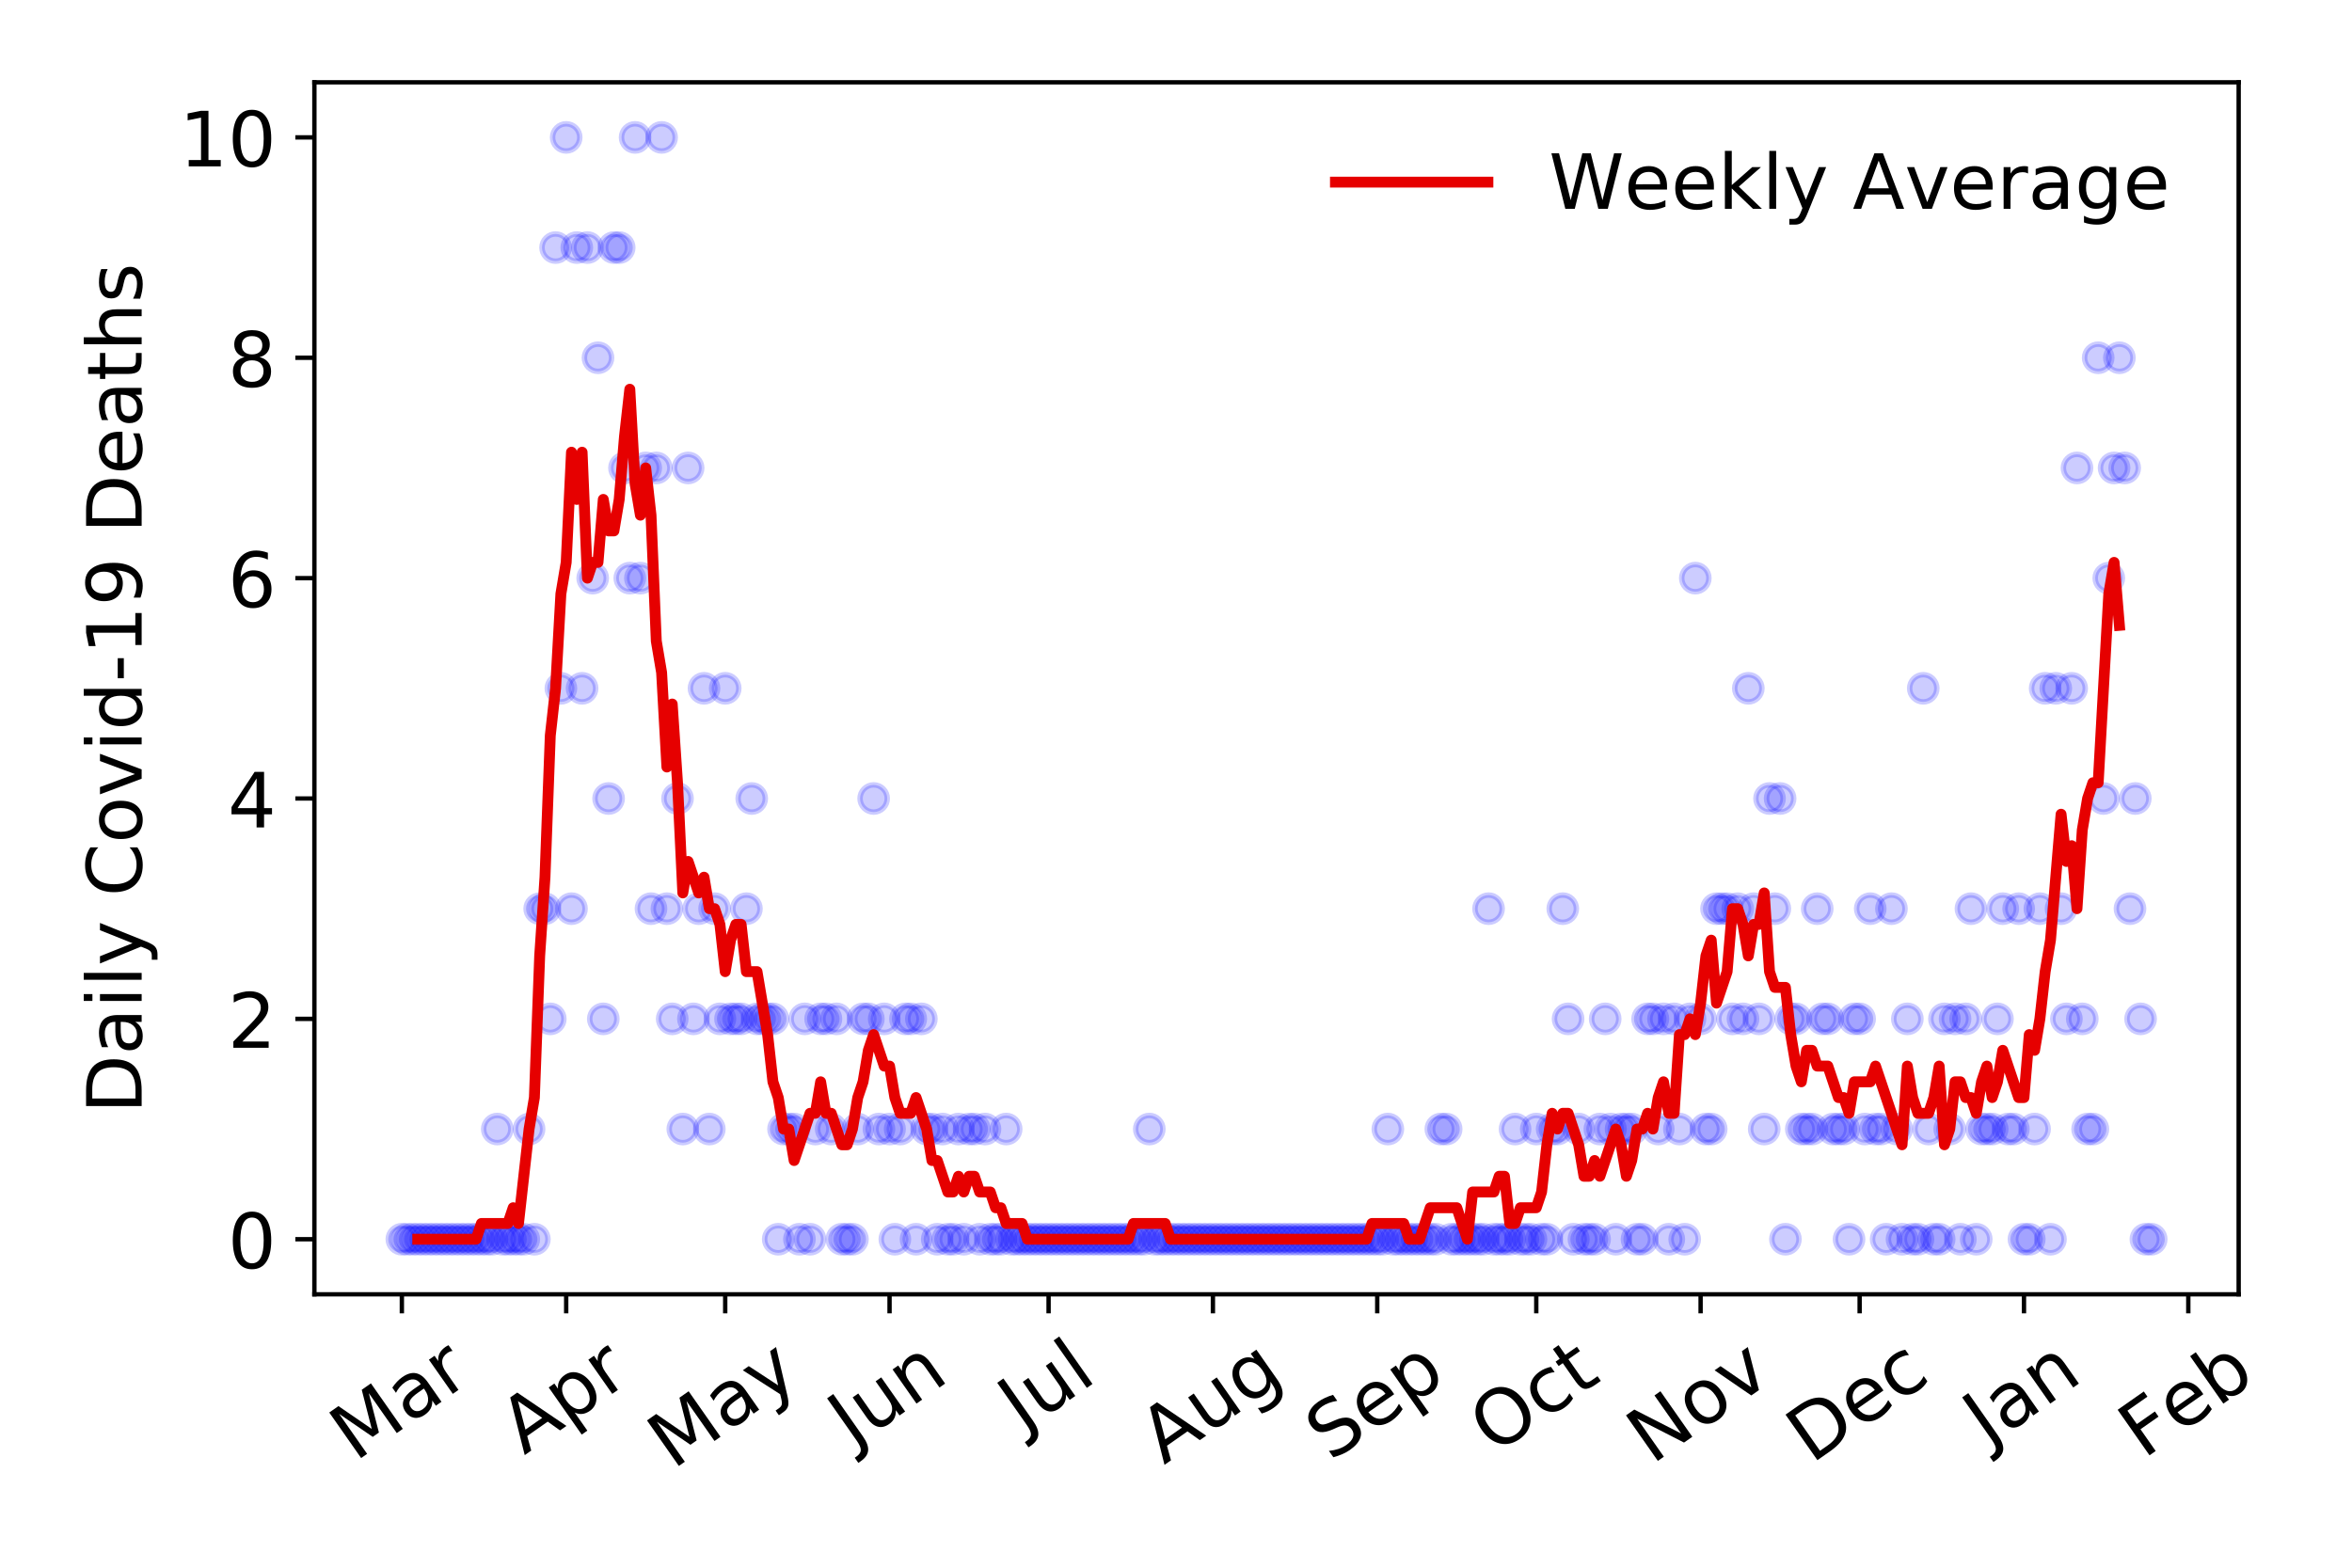 <?xml version="1.0" encoding="utf-8" standalone="no"?>
<!DOCTYPE svg PUBLIC "-//W3C//DTD SVG 1.1//EN"
  "http://www.w3.org/Graphics/SVG/1.1/DTD/svg11.dtd">
<!-- Created with matplotlib (https://matplotlib.org/) -->
<svg height="288pt" version="1.1" viewBox="0 0 432 288" width="432pt" xmlns="http://www.w3.org/2000/svg" xmlns:xlink="http://www.w3.org/1999/xlink">
 <defs>
  <style type="text/css">
*{stroke-linecap:butt;stroke-linejoin:round;}
  </style>
 </defs>
 <g id="figure_1">
  <g id="patch_1">
   <path d="M 0 288 
L 432 288 
L 432 0 
L 0 0 
z
" style="fill:#ffffff;"/>
  </g>
  <g id="axes_1">
   <g id="patch_2">
    <path d="M 57.745 237.778 
L 411.183 237.778 
L 411.183 15.12 
L 57.745 15.12 
z
" style="fill:#ffffff;"/>
   </g>
   <g id="matplotlib.axis_1">
    <g id="xtick_1">
     <g id="line2d_1">
      <defs>
       <path d="M 0 0 
L 0 3.5 
" id="m4f8cfbdcf6" style="stroke:#000000;stroke-width:0.8;"/>
      </defs>
      <g>
       <use style="stroke:#000000;stroke-width:0.8;" x="73.81" xlink:href="#m4f8cfbdcf6" y="237.778"/>
      </g>
     </g>
     <g id="text_1">
      <!-- Mar -->
      <defs>
       <path d="M 9.812 72.906 
L 24.516 72.906 
L 43.109 23.297 
L 61.812 72.906 
L 76.516 72.906 
L 76.516 0 
L 66.891 0 
L 66.891 64.016 
L 48.094 14.016 
L 38.188 14.016 
L 19.391 64.016 
L 19.391 0 
L 9.812 0 
z
" id="DejaVuSans-77"/>
       <path d="M 34.281 27.484 
Q 23.391 27.484 19.188 25 
Q 14.984 22.516 14.984 16.5 
Q 14.984 11.719 18.141 8.906 
Q 21.297 6.109 26.703 6.109 
Q 34.188 6.109 38.703 11.406 
Q 43.219 16.703 43.219 25.484 
L 43.219 27.484 
z
M 52.203 31.203 
L 52.203 0 
L 43.219 0 
L 43.219 8.297 
Q 40.141 3.328 35.547 0.953 
Q 30.953 -1.422 24.312 -1.422 
Q 15.922 -1.422 10.953 3.297 
Q 6 8.016 6 15.922 
Q 6 25.141 12.172 29.828 
Q 18.359 34.516 30.609 34.516 
L 43.219 34.516 
L 43.219 35.406 
Q 43.219 41.609 39.141 45 
Q 35.062 48.391 27.688 48.391 
Q 23 48.391 18.547 47.266 
Q 14.109 46.141 10.016 43.891 
L 10.016 52.203 
Q 14.938 54.109 19.578 55.047 
Q 24.219 56 28.609 56 
Q 40.484 56 46.344 49.844 
Q 52.203 43.703 52.203 31.203 
z
" id="DejaVuSans-97"/>
       <path d="M 41.109 46.297 
Q 39.594 47.172 37.812 47.578 
Q 36.031 48 33.891 48 
Q 26.266 48 22.188 43.047 
Q 18.109 38.094 18.109 28.812 
L 18.109 0 
L 9.078 0 
L 9.078 54.688 
L 18.109 54.688 
L 18.109 46.188 
Q 20.953 51.172 25.484 53.578 
Q 30.031 56 36.531 56 
Q 37.453 56 38.578 55.875 
Q 39.703 55.766 41.062 55.516 
z
" id="DejaVuSans-114"/>
      </defs>
      <g transform="translate(65.208 268.643)rotate(-35)scale(0.14 -0.14)">
       <use xlink:href="#DejaVuSans-77"/>
       <use x="86.279" xlink:href="#DejaVuSans-97"/>
       <use x="147.559" xlink:href="#DejaVuSans-114"/>
      </g>
     </g>
    </g>
    <g id="xtick_2">
     <g id="line2d_2">
      <g>
       <use style="stroke:#000000;stroke-width:0.8;" x="103.994" xlink:href="#m4f8cfbdcf6" y="237.778"/>
      </g>
     </g>
     <g id="text_2">
      <!-- Apr -->
      <defs>
       <path d="M 34.188 63.188 
L 20.797 26.906 
L 47.609 26.906 
z
M 28.609 72.906 
L 39.797 72.906 
L 67.578 0 
L 57.328 0 
L 50.688 18.703 
L 17.828 18.703 
L 11.188 0 
L 0.781 0 
z
" id="DejaVuSans-65"/>
       <path d="M 18.109 8.203 
L 18.109 -20.797 
L 9.078 -20.797 
L 9.078 54.688 
L 18.109 54.688 
L 18.109 46.391 
Q 20.953 51.266 25.266 53.625 
Q 29.594 56 35.594 56 
Q 45.562 56 51.781 48.094 
Q 58.016 40.188 58.016 27.297 
Q 58.016 14.406 51.781 6.484 
Q 45.562 -1.422 35.594 -1.422 
Q 29.594 -1.422 25.266 0.953 
Q 20.953 3.328 18.109 8.203 
z
M 48.688 27.297 
Q 48.688 37.203 44.609 42.844 
Q 40.531 48.484 33.406 48.484 
Q 26.266 48.484 22.188 42.844 
Q 18.109 37.203 18.109 27.297 
Q 18.109 17.391 22.188 11.75 
Q 26.266 6.109 33.406 6.109 
Q 40.531 6.109 44.609 11.75 
Q 48.688 17.391 48.688 27.297 
z
" id="DejaVuSans-112"/>
      </defs>
      <g transform="translate(96.29 267.384)rotate(-35)scale(0.14 -0.14)">
       <use xlink:href="#DejaVuSans-65"/>
       <use x="68.408" xlink:href="#DejaVuSans-112"/>
       <use x="131.885" xlink:href="#DejaVuSans-114"/>
      </g>
     </g>
    </g>
    <g id="xtick_3">
     <g id="line2d_3">
      <g>
       <use style="stroke:#000000;stroke-width:0.8;" x="133.203" xlink:href="#m4f8cfbdcf6" y="237.778"/>
      </g>
     </g>
     <g id="text_3">
      <!-- May -->
      <defs>
       <path d="M 32.172 -5.078 
Q 28.375 -14.844 24.75 -17.812 
Q 21.141 -20.797 15.094 -20.797 
L 7.906 -20.797 
L 7.906 -13.281 
L 13.188 -13.281 
Q 16.891 -13.281 18.938 -11.516 
Q 21 -9.766 23.484 -3.219 
L 25.094 0.875 
L 2.984 54.688 
L 12.5 54.688 
L 29.594 11.922 
L 46.688 54.688 
L 56.203 54.688 
z
" id="DejaVuSans-121"/>
      </defs>
      <g transform="translate(123.564 270.094)rotate(-35)scale(0.14 -0.14)">
       <use xlink:href="#DejaVuSans-77"/>
       <use x="86.279" xlink:href="#DejaVuSans-97"/>
       <use x="147.559" xlink:href="#DejaVuSans-121"/>
      </g>
     </g>
    </g>
    <g id="xtick_4">
     <g id="line2d_4">
      <g>
       <use style="stroke:#000000;stroke-width:0.8;" x="163.387" xlink:href="#m4f8cfbdcf6" y="237.778"/>
      </g>
     </g>
     <g id="text_4">
      <!-- Jun -->
      <defs>
       <path d="M 9.812 72.906 
L 19.672 72.906 
L 19.672 5.078 
Q 19.672 -8.109 14.672 -14.062 
Q 9.672 -20.016 -1.422 -20.016 
L -5.172 -20.016 
L -5.172 -11.719 
L -2.094 -11.719 
Q 4.438 -11.719 7.125 -8.047 
Q 9.812 -4.391 9.812 5.078 
z
" id="DejaVuSans-74"/>
       <path d="M 8.5 21.578 
L 8.5 54.688 
L 17.484 54.688 
L 17.484 21.922 
Q 17.484 14.156 20.5 10.266 
Q 23.531 6.391 29.594 6.391 
Q 36.859 6.391 41.078 11.031 
Q 45.312 15.672 45.312 23.688 
L 45.312 54.688 
L 54.297 54.688 
L 54.297 0 
L 45.312 0 
L 45.312 8.406 
Q 42.047 3.422 37.719 1 
Q 33.406 -1.422 27.688 -1.422 
Q 18.266 -1.422 13.375 4.438 
Q 8.5 10.297 8.5 21.578 
z
M 31.109 56 
z
" id="DejaVuSans-117"/>
       <path d="M 54.891 33.016 
L 54.891 0 
L 45.906 0 
L 45.906 32.719 
Q 45.906 40.484 42.875 44.328 
Q 39.844 48.188 33.797 48.188 
Q 26.516 48.188 22.312 43.547 
Q 18.109 38.922 18.109 30.906 
L 18.109 0 
L 9.078 0 
L 9.078 54.688 
L 18.109 54.688 
L 18.109 46.188 
Q 21.344 51.125 25.703 53.562 
Q 30.078 56 35.797 56 
Q 45.219 56 50.047 50.172 
Q 54.891 44.344 54.891 33.016 
z
" id="DejaVuSans-110"/>
      </defs>
      <g transform="translate(156.643 266.039)rotate(-35)scale(0.14 -0.14)">
       <use xlink:href="#DejaVuSans-74"/>
       <use x="29.492" xlink:href="#DejaVuSans-117"/>
       <use x="92.871" xlink:href="#DejaVuSans-110"/>
      </g>
     </g>
    </g>
    <g id="xtick_5">
     <g id="line2d_5">
      <g>
       <use style="stroke:#000000;stroke-width:0.8;" x="192.597" xlink:href="#m4f8cfbdcf6" y="237.778"/>
      </g>
     </g>
     <g id="text_5">
      <!-- Jul -->
      <defs>
       <path d="M 9.422 75.984 
L 18.406 75.984 
L 18.406 0 
L 9.422 0 
z
" id="DejaVuSans-108"/>
      </defs>
      <g transform="translate(187.894 263.181)rotate(-35)scale(0.14 -0.14)">
       <use xlink:href="#DejaVuSans-74"/>
       <use x="29.492" xlink:href="#DejaVuSans-117"/>
       <use x="92.871" xlink:href="#DejaVuSans-108"/>
      </g>
     </g>
    </g>
    <g id="xtick_6">
     <g id="line2d_6">
      <g>
       <use style="stroke:#000000;stroke-width:0.8;" x="222.78" xlink:href="#m4f8cfbdcf6" y="237.778"/>
      </g>
     </g>
     <g id="text_6">
      <!-- Aug -->
      <defs>
       <path d="M 45.406 27.984 
Q 45.406 37.75 41.375 43.109 
Q 37.359 48.484 30.078 48.484 
Q 22.859 48.484 18.828 43.109 
Q 14.797 37.75 14.797 27.984 
Q 14.797 18.266 18.828 12.891 
Q 22.859 7.516 30.078 7.516 
Q 37.359 7.516 41.375 12.891 
Q 45.406 18.266 45.406 27.984 
z
M 54.391 6.781 
Q 54.391 -7.172 48.188 -13.984 
Q 42 -20.797 29.203 -20.797 
Q 24.469 -20.797 20.266 -20.094 
Q 16.062 -19.391 12.109 -17.922 
L 12.109 -9.188 
Q 16.062 -11.328 19.922 -12.344 
Q 23.781 -13.375 27.781 -13.375 
Q 36.625 -13.375 41.016 -8.766 
Q 45.406 -4.156 45.406 5.172 
L 45.406 9.625 
Q 42.625 4.781 38.281 2.391 
Q 33.938 0 27.875 0 
Q 17.828 0 11.672 7.656 
Q 5.516 15.328 5.516 27.984 
Q 5.516 40.672 11.672 48.328 
Q 17.828 56 27.875 56 
Q 33.938 56 38.281 53.609 
Q 42.625 51.219 45.406 46.391 
L 45.406 54.688 
L 54.391 54.688 
z
" id="DejaVuSans-103"/>
      </defs>
      <g transform="translate(213.799 269.172)rotate(-35)scale(0.14 -0.14)">
       <use xlink:href="#DejaVuSans-65"/>
       <use x="68.408" xlink:href="#DejaVuSans-117"/>
       <use x="131.787" xlink:href="#DejaVuSans-103"/>
      </g>
     </g>
    </g>
    <g id="xtick_7">
     <g id="line2d_7">
      <g>
       <use style="stroke:#000000;stroke-width:0.8;" x="252.963" xlink:href="#m4f8cfbdcf6" y="237.778"/>
      </g>
     </g>
     <g id="text_7">
      <!-- Sep -->
      <defs>
       <path d="M 53.516 70.516 
L 53.516 60.891 
Q 47.906 63.578 42.922 64.891 
Q 37.938 66.219 33.297 66.219 
Q 25.25 66.219 20.875 63.094 
Q 16.5 59.969 16.5 54.203 
Q 16.5 49.359 19.406 46.891 
Q 22.312 44.438 30.422 42.922 
L 36.375 41.703 
Q 47.406 39.594 52.656 34.297 
Q 57.906 29 57.906 20.125 
Q 57.906 9.516 50.797 4.047 
Q 43.703 -1.422 29.984 -1.422 
Q 24.812 -1.422 18.969 -0.25 
Q 13.141 0.922 6.891 3.219 
L 6.891 13.375 
Q 12.891 10.016 18.656 8.297 
Q 24.422 6.594 29.984 6.594 
Q 38.422 6.594 43.016 9.906 
Q 47.609 13.234 47.609 19.391 
Q 47.609 24.75 44.312 27.781 
Q 41.016 30.812 33.5 32.328 
L 27.484 33.5 
Q 16.453 35.688 11.516 40.375 
Q 6.594 45.062 6.594 53.422 
Q 6.594 63.094 13.406 68.656 
Q 20.219 74.219 32.172 74.219 
Q 37.312 74.219 42.625 73.281 
Q 47.953 72.359 53.516 70.516 
z
" id="DejaVuSans-83"/>
       <path d="M 56.203 29.594 
L 56.203 25.203 
L 14.891 25.203 
Q 15.484 15.922 20.484 11.062 
Q 25.484 6.203 34.422 6.203 
Q 39.594 6.203 44.453 7.469 
Q 49.312 8.734 54.109 11.281 
L 54.109 2.781 
Q 49.266 0.734 44.188 -0.344 
Q 39.109 -1.422 33.891 -1.422 
Q 20.797 -1.422 13.156 6.188 
Q 5.516 13.812 5.516 26.812 
Q 5.516 40.234 12.766 48.109 
Q 20.016 56 32.328 56 
Q 43.359 56 49.781 48.891 
Q 56.203 41.797 56.203 29.594 
z
M 47.219 32.234 
Q 47.125 39.594 43.094 43.984 
Q 39.062 48.391 32.422 48.391 
Q 24.906 48.391 20.391 44.141 
Q 15.875 39.891 15.188 32.172 
z
" id="DejaVuSans-101"/>
      </defs>
      <g transform="translate(244.37 268.629)rotate(-35)scale(0.14 -0.14)">
       <use xlink:href="#DejaVuSans-83"/>
       <use x="63.477" xlink:href="#DejaVuSans-101"/>
       <use x="125" xlink:href="#DejaVuSans-112"/>
      </g>
     </g>
    </g>
    <g id="xtick_8">
     <g id="line2d_8">
      <g>
       <use style="stroke:#000000;stroke-width:0.8;" x="282.173" xlink:href="#m4f8cfbdcf6" y="237.778"/>
      </g>
     </g>
     <g id="text_8">
      <!-- Oct -->
      <defs>
       <path d="M 39.406 66.219 
Q 28.656 66.219 22.328 58.203 
Q 16.016 50.203 16.016 36.375 
Q 16.016 22.609 22.328 14.594 
Q 28.656 6.594 39.406 6.594 
Q 50.141 6.594 56.422 14.594 
Q 62.703 22.609 62.703 36.375 
Q 62.703 50.203 56.422 58.203 
Q 50.141 66.219 39.406 66.219 
z
M 39.406 74.219 
Q 54.734 74.219 63.906 63.938 
Q 73.094 53.656 73.094 36.375 
Q 73.094 19.141 63.906 8.859 
Q 54.734 -1.422 39.406 -1.422 
Q 24.031 -1.422 14.812 8.828 
Q 5.609 19.094 5.609 36.375 
Q 5.609 53.656 14.812 63.938 
Q 24.031 74.219 39.406 74.219 
z
" id="DejaVuSans-79"/>
       <path d="M 48.781 52.594 
L 48.781 44.188 
Q 44.969 46.297 41.141 47.344 
Q 37.312 48.391 33.406 48.391 
Q 24.656 48.391 19.812 42.844 
Q 14.984 37.312 14.984 27.297 
Q 14.984 17.281 19.812 11.734 
Q 24.656 6.203 33.406 6.203 
Q 37.312 6.203 41.141 7.25 
Q 44.969 8.297 48.781 10.406 
L 48.781 2.094 
Q 45.016 0.344 40.984 -0.531 
Q 36.969 -1.422 32.422 -1.422 
Q 20.062 -1.422 12.781 6.344 
Q 5.516 14.109 5.516 27.297 
Q 5.516 40.672 12.859 48.328 
Q 20.219 56 33.016 56 
Q 37.156 56 41.109 55.141 
Q 45.062 54.297 48.781 52.594 
z
" id="DejaVuSans-99"/>
       <path d="M 18.312 70.219 
L 18.312 54.688 
L 36.812 54.688 
L 36.812 47.703 
L 18.312 47.703 
L 18.312 18.016 
Q 18.312 11.328 20.141 9.422 
Q 21.969 7.516 27.594 7.516 
L 36.812 7.516 
L 36.812 0 
L 27.594 0 
Q 17.188 0 13.234 3.875 
Q 9.281 7.766 9.281 18.016 
L 9.281 47.703 
L 2.688 47.703 
L 2.688 54.688 
L 9.281 54.688 
L 9.281 70.219 
z
" id="DejaVuSans-116"/>
      </defs>
      <g transform="translate(274.474 267.377)rotate(-35)scale(0.14 -0.14)">
       <use xlink:href="#DejaVuSans-79"/>
       <use x="78.711" xlink:href="#DejaVuSans-99"/>
       <use x="133.691" xlink:href="#DejaVuSans-116"/>
      </g>
     </g>
    </g>
    <g id="xtick_9">
     <g id="line2d_9">
      <g>
       <use style="stroke:#000000;stroke-width:0.8;" x="312.356" xlink:href="#m4f8cfbdcf6" y="237.778"/>
      </g>
     </g>
     <g id="text_9">
      <!-- Nov -->
      <defs>
       <path d="M 9.812 72.906 
L 23.094 72.906 
L 55.422 11.922 
L 55.422 72.906 
L 64.984 72.906 
L 64.984 0 
L 51.703 0 
L 19.391 60.984 
L 19.391 0 
L 9.812 0 
z
" id="DejaVuSans-78"/>
       <path d="M 30.609 48.391 
Q 23.391 48.391 19.188 42.75 
Q 14.984 37.109 14.984 27.297 
Q 14.984 17.484 19.156 11.844 
Q 23.344 6.203 30.609 6.203 
Q 37.797 6.203 41.984 11.859 
Q 46.188 17.531 46.188 27.297 
Q 46.188 37.016 41.984 42.703 
Q 37.797 48.391 30.609 48.391 
z
M 30.609 56 
Q 42.328 56 49.016 48.375 
Q 55.719 40.766 55.719 27.297 
Q 55.719 13.875 49.016 6.219 
Q 42.328 -1.422 30.609 -1.422 
Q 18.844 -1.422 12.172 6.219 
Q 5.516 13.875 5.516 27.297 
Q 5.516 40.766 12.172 48.375 
Q 18.844 56 30.609 56 
z
" id="DejaVuSans-111"/>
       <path d="M 2.984 54.688 
L 12.5 54.688 
L 29.594 8.797 
L 46.688 54.688 
L 56.203 54.688 
L 35.688 0 
L 23.484 0 
z
" id="DejaVuSans-118"/>
      </defs>
      <g transform="translate(303.38 269.166)rotate(-35)scale(0.14 -0.14)">
       <use xlink:href="#DejaVuSans-78"/>
       <use x="74.805" xlink:href="#DejaVuSans-111"/>
       <use x="135.986" xlink:href="#DejaVuSans-118"/>
      </g>
     </g>
    </g>
    <g id="xtick_10">
     <g id="line2d_10">
      <g>
       <use style="stroke:#000000;stroke-width:0.8;" x="341.566" xlink:href="#m4f8cfbdcf6" y="237.778"/>
      </g>
     </g>
     <g id="text_10">
      <!-- Dec -->
      <defs>
       <path d="M 19.672 64.797 
L 19.672 8.109 
L 31.594 8.109 
Q 46.688 8.109 53.688 14.938 
Q 60.688 21.781 60.688 36.531 
Q 60.688 51.172 53.688 57.984 
Q 46.688 64.797 31.594 64.797 
z
M 9.812 72.906 
L 30.078 72.906 
Q 51.266 72.906 61.172 64.094 
Q 71.094 55.281 71.094 36.531 
Q 71.094 17.672 61.125 8.828 
Q 51.172 0 30.078 0 
L 9.812 0 
z
" id="DejaVuSans-68"/>
      </defs>
      <g transform="translate(332.686 269.032)rotate(-35)scale(0.14 -0.14)">
       <use xlink:href="#DejaVuSans-68"/>
       <use x="77.002" xlink:href="#DejaVuSans-101"/>
       <use x="138.525" xlink:href="#DejaVuSans-99"/>
      </g>
     </g>
    </g>
    <g id="xtick_11">
     <g id="line2d_11">
      <g>
       <use style="stroke:#000000;stroke-width:0.8;" x="371.75" xlink:href="#m4f8cfbdcf6" y="237.778"/>
      </g>
     </g>
     <g id="text_11">
      <!-- Jan -->
      <g transform="translate(365.126 265.871)rotate(-35)scale(0.14 -0.14)">
       <use xlink:href="#DejaVuSans-74"/>
       <use x="29.492" xlink:href="#DejaVuSans-97"/>
       <use x="90.771" xlink:href="#DejaVuSans-110"/>
      </g>
     </g>
    </g>
    <g id="xtick_12">
     <g id="line2d_12">
      <g>
       <use style="stroke:#000000;stroke-width:0.8;" x="401.933" xlink:href="#m4f8cfbdcf6" y="237.778"/>
      </g>
     </g>
     <g id="text_12">
      <!-- Feb -->
      <defs>
       <path d="M 9.812 72.906 
L 51.703 72.906 
L 51.703 64.594 
L 19.672 64.594 
L 19.672 43.109 
L 48.578 43.109 
L 48.578 34.812 
L 19.672 34.812 
L 19.672 0 
L 9.812 0 
z
" id="DejaVuSans-70"/>
       <path d="M 48.688 27.297 
Q 48.688 37.203 44.609 42.844 
Q 40.531 48.484 33.406 48.484 
Q 26.266 48.484 22.188 42.844 
Q 18.109 37.203 18.109 27.297 
Q 18.109 17.391 22.188 11.75 
Q 26.266 6.109 33.406 6.109 
Q 40.531 6.109 44.609 11.75 
Q 48.688 17.391 48.688 27.297 
z
M 18.109 46.391 
Q 20.953 51.266 25.266 53.625 
Q 29.594 56 35.594 56 
Q 45.562 56 51.781 48.094 
Q 58.016 40.188 58.016 27.297 
Q 58.016 14.406 51.781 6.484 
Q 45.562 -1.422 35.594 -1.422 
Q 29.594 -1.422 25.266 0.953 
Q 20.953 3.328 18.109 8.203 
L 18.109 0 
L 9.078 0 
L 9.078 75.984 
L 18.109 75.984 
z
" id="DejaVuSans-98"/>
      </defs>
      <g transform="translate(393.687 268.143)rotate(-35)scale(0.14 -0.14)">
       <use xlink:href="#DejaVuSans-70"/>
       <use x="57.441" xlink:href="#DejaVuSans-101"/>
       <use x="118.965" xlink:href="#DejaVuSans-98"/>
      </g>
     </g>
    </g>
   </g>
   <g id="matplotlib.axis_2">
    <g id="ytick_1">
     <g id="line2d_13">
      <defs>
       <path d="M 0 0 
L -3.5 0 
" id="m519842d414" style="stroke:#000000;stroke-width:0.8;"/>
      </defs>
      <g>
       <use style="stroke:#000000;stroke-width:0.8;" x="57.745" xlink:href="#m519842d414" y="227.657"/>
      </g>
     </g>
     <g id="text_13">
      <!-- 0 -->
      <defs>
       <path d="M 31.781 66.406 
Q 24.172 66.406 20.328 58.906 
Q 16.5 51.422 16.5 36.375 
Q 16.5 21.391 20.328 13.891 
Q 24.172 6.391 31.781 6.391 
Q 39.453 6.391 43.281 13.891 
Q 47.125 21.391 47.125 36.375 
Q 47.125 51.422 43.281 58.906 
Q 39.453 66.406 31.781 66.406 
z
M 31.781 74.219 
Q 44.047 74.219 50.516 64.516 
Q 56.984 54.828 56.984 36.375 
Q 56.984 17.969 50.516 8.266 
Q 44.047 -1.422 31.781 -1.422 
Q 19.531 -1.422 13.062 8.266 
Q 6.594 17.969 6.594 36.375 
Q 6.594 54.828 13.062 64.516 
Q 19.531 74.219 31.781 74.219 
z
" id="DejaVuSans-48"/>
      </defs>
      <g transform="translate(41.837 232.976)scale(0.14 -0.14)">
       <use xlink:href="#DejaVuSans-48"/>
      </g>
     </g>
    </g>
    <g id="ytick_2">
     <g id="line2d_14">
      <g>
       <use style="stroke:#000000;stroke-width:0.8;" x="57.745" xlink:href="#m519842d414" y="187.174"/>
      </g>
     </g>
     <g id="text_14">
      <!-- 2 -->
      <defs>
       <path d="M 19.188 8.297 
L 53.609 8.297 
L 53.609 0 
L 7.328 0 
L 7.328 8.297 
Q 12.938 14.109 22.625 23.891 
Q 32.328 33.688 34.812 36.531 
Q 39.547 41.844 41.422 45.531 
Q 43.312 49.219 43.312 52.781 
Q 43.312 58.594 39.234 62.25 
Q 35.156 65.922 28.609 65.922 
Q 23.969 65.922 18.812 64.312 
Q 13.672 62.703 7.812 59.422 
L 7.812 69.391 
Q 13.766 71.781 18.938 73 
Q 24.125 74.219 28.422 74.219 
Q 39.75 74.219 46.484 68.547 
Q 53.219 62.891 53.219 53.422 
Q 53.219 48.922 51.531 44.891 
Q 49.859 40.875 45.406 35.406 
Q 44.188 33.984 37.641 27.219 
Q 31.109 20.453 19.188 8.297 
z
" id="DejaVuSans-50"/>
      </defs>
      <g transform="translate(41.837 192.493)scale(0.14 -0.14)">
       <use xlink:href="#DejaVuSans-50"/>
      </g>
     </g>
    </g>
    <g id="ytick_3">
     <g id="line2d_15">
      <g>
       <use style="stroke:#000000;stroke-width:0.8;" x="57.745" xlink:href="#m519842d414" y="146.691"/>
      </g>
     </g>
     <g id="text_15">
      <!-- 4 -->
      <defs>
       <path d="M 37.797 64.312 
L 12.891 25.391 
L 37.797 25.391 
z
M 35.203 72.906 
L 47.609 72.906 
L 47.609 25.391 
L 58.016 25.391 
L 58.016 17.188 
L 47.609 17.188 
L 47.609 0 
L 37.797 0 
L 37.797 17.188 
L 4.891 17.188 
L 4.891 26.703 
z
" id="DejaVuSans-52"/>
      </defs>
      <g transform="translate(41.837 152.01)scale(0.14 -0.14)">
       <use xlink:href="#DejaVuSans-52"/>
      </g>
     </g>
    </g>
    <g id="ytick_4">
     <g id="line2d_16">
      <g>
       <use style="stroke:#000000;stroke-width:0.8;" x="57.745" xlink:href="#m519842d414" y="106.207"/>
      </g>
     </g>
     <g id="text_16">
      <!-- 6 -->
      <defs>
       <path d="M 33.016 40.375 
Q 26.375 40.375 22.484 35.828 
Q 18.609 31.297 18.609 23.391 
Q 18.609 15.531 22.484 10.953 
Q 26.375 6.391 33.016 6.391 
Q 39.656 6.391 43.531 10.953 
Q 47.406 15.531 47.406 23.391 
Q 47.406 31.297 43.531 35.828 
Q 39.656 40.375 33.016 40.375 
z
M 52.594 71.297 
L 52.594 62.312 
Q 48.875 64.062 45.094 64.984 
Q 41.312 65.922 37.594 65.922 
Q 27.828 65.922 22.672 59.328 
Q 17.531 52.734 16.797 39.406 
Q 19.672 43.656 24.016 45.922 
Q 28.375 48.188 33.594 48.188 
Q 44.578 48.188 50.953 41.516 
Q 57.328 34.859 57.328 23.391 
Q 57.328 12.156 50.688 5.359 
Q 44.047 -1.422 33.016 -1.422 
Q 20.359 -1.422 13.672 8.266 
Q 6.984 17.969 6.984 36.375 
Q 6.984 53.656 15.188 63.938 
Q 23.391 74.219 37.203 74.219 
Q 40.922 74.219 44.703 73.484 
Q 48.484 72.75 52.594 71.297 
z
" id="DejaVuSans-54"/>
      </defs>
      <g transform="translate(41.837 111.526)scale(0.14 -0.14)">
       <use xlink:href="#DejaVuSans-54"/>
      </g>
     </g>
    </g>
    <g id="ytick_5">
     <g id="line2d_17">
      <g>
       <use style="stroke:#000000;stroke-width:0.8;" x="57.745" xlink:href="#m519842d414" y="65.724"/>
      </g>
     </g>
     <g id="text_17">
      <!-- 8 -->
      <defs>
       <path d="M 31.781 34.625 
Q 24.75 34.625 20.719 30.859 
Q 16.703 27.094 16.703 20.516 
Q 16.703 13.922 20.719 10.156 
Q 24.75 6.391 31.781 6.391 
Q 38.812 6.391 42.859 10.172 
Q 46.922 13.969 46.922 20.516 
Q 46.922 27.094 42.891 30.859 
Q 38.875 34.625 31.781 34.625 
z
M 21.922 38.812 
Q 15.578 40.375 12.031 44.719 
Q 8.5 49.078 8.5 55.328 
Q 8.5 64.062 14.719 69.141 
Q 20.953 74.219 31.781 74.219 
Q 42.672 74.219 48.875 69.141 
Q 55.078 64.062 55.078 55.328 
Q 55.078 49.078 51.531 44.719 
Q 48 40.375 41.703 38.812 
Q 48.828 37.156 52.797 32.312 
Q 56.781 27.484 56.781 20.516 
Q 56.781 9.906 50.312 4.234 
Q 43.844 -1.422 31.781 -1.422 
Q 19.734 -1.422 13.25 4.234 
Q 6.781 9.906 6.781 20.516 
Q 6.781 27.484 10.781 32.312 
Q 14.797 37.156 21.922 38.812 
z
M 18.312 54.391 
Q 18.312 48.734 21.844 45.562 
Q 25.391 42.391 31.781 42.391 
Q 38.141 42.391 41.719 45.562 
Q 45.312 48.734 45.312 54.391 
Q 45.312 60.062 41.719 63.234 
Q 38.141 66.406 31.781 66.406 
Q 25.391 66.406 21.844 63.234 
Q 18.312 60.062 18.312 54.391 
z
" id="DejaVuSans-56"/>
      </defs>
      <g transform="translate(41.837 71.043)scale(0.14 -0.14)">
       <use xlink:href="#DejaVuSans-56"/>
      </g>
     </g>
    </g>
    <g id="ytick_6">
     <g id="line2d_18">
      <g>
       <use style="stroke:#000000;stroke-width:0.8;" x="57.745" xlink:href="#m519842d414" y="25.241"/>
      </g>
     </g>
     <g id="text_18">
      <!-- 10 -->
      <defs>
       <path d="M 12.406 8.297 
L 28.516 8.297 
L 28.516 63.922 
L 10.984 60.406 
L 10.984 69.391 
L 28.422 72.906 
L 38.281 72.906 
L 38.281 8.297 
L 54.391 8.297 
L 54.391 0 
L 12.406 0 
z
" id="DejaVuSans-49"/>
      </defs>
      <g transform="translate(32.93 30.56)scale(0.14 -0.14)">
       <use xlink:href="#DejaVuSans-49"/>
       <use x="63.623" xlink:href="#DejaVuSans-48"/>
      </g>
     </g>
    </g>
    <g id="text_19">
     <!-- Daily Covid-19 Deaths -->
     <defs>
      <path d="M 9.422 54.688 
L 18.406 54.688 
L 18.406 0 
L 9.422 0 
z
M 9.422 75.984 
L 18.406 75.984 
L 18.406 64.594 
L 9.422 64.594 
z
" id="DejaVuSans-105"/>
      <path id="DejaVuSans-32"/>
      <path d="M 64.406 67.281 
L 64.406 56.891 
Q 59.422 61.531 53.781 63.812 
Q 48.141 66.109 41.797 66.109 
Q 29.297 66.109 22.656 58.469 
Q 16.016 50.828 16.016 36.375 
Q 16.016 21.969 22.656 14.328 
Q 29.297 6.688 41.797 6.688 
Q 48.141 6.688 53.781 8.984 
Q 59.422 11.281 64.406 15.922 
L 64.406 5.609 
Q 59.234 2.094 53.438 0.328 
Q 47.656 -1.422 41.219 -1.422 
Q 24.656 -1.422 15.125 8.703 
Q 5.609 18.844 5.609 36.375 
Q 5.609 53.953 15.125 64.078 
Q 24.656 74.219 41.219 74.219 
Q 47.75 74.219 53.531 72.484 
Q 59.328 70.75 64.406 67.281 
z
" id="DejaVuSans-67"/>
      <path d="M 45.406 46.391 
L 45.406 75.984 
L 54.391 75.984 
L 54.391 0 
L 45.406 0 
L 45.406 8.203 
Q 42.578 3.328 38.25 0.953 
Q 33.938 -1.422 27.875 -1.422 
Q 17.969 -1.422 11.734 6.484 
Q 5.516 14.406 5.516 27.297 
Q 5.516 40.188 11.734 48.094 
Q 17.969 56 27.875 56 
Q 33.938 56 38.25 53.625 
Q 42.578 51.266 45.406 46.391 
z
M 14.797 27.297 
Q 14.797 17.391 18.875 11.75 
Q 22.953 6.109 30.078 6.109 
Q 37.203 6.109 41.297 11.75 
Q 45.406 17.391 45.406 27.297 
Q 45.406 37.203 41.297 42.844 
Q 37.203 48.484 30.078 48.484 
Q 22.953 48.484 18.875 42.844 
Q 14.797 37.203 14.797 27.297 
z
" id="DejaVuSans-100"/>
      <path d="M 4.891 31.391 
L 31.203 31.391 
L 31.203 23.391 
L 4.891 23.391 
z
" id="DejaVuSans-45"/>
      <path d="M 10.984 1.516 
L 10.984 10.5 
Q 14.703 8.734 18.5 7.812 
Q 22.312 6.891 25.984 6.891 
Q 35.75 6.891 40.891 13.453 
Q 46.047 20.016 46.781 33.406 
Q 43.953 29.203 39.594 26.953 
Q 35.25 24.703 29.984 24.703 
Q 19.047 24.703 12.672 31.312 
Q 6.297 37.938 6.297 49.422 
Q 6.297 60.641 12.938 67.422 
Q 19.578 74.219 30.609 74.219 
Q 43.266 74.219 49.922 64.516 
Q 56.594 54.828 56.594 36.375 
Q 56.594 19.141 48.406 8.859 
Q 40.234 -1.422 26.422 -1.422 
Q 22.703 -1.422 18.891 -0.688 
Q 15.094 0.047 10.984 1.516 
z
M 30.609 32.422 
Q 37.25 32.422 41.125 36.953 
Q 45.016 41.5 45.016 49.422 
Q 45.016 57.281 41.125 61.844 
Q 37.25 66.406 30.609 66.406 
Q 23.969 66.406 20.094 61.844 
Q 16.219 57.281 16.219 49.422 
Q 16.219 41.5 20.094 36.953 
Q 23.969 32.422 30.609 32.422 
z
" id="DejaVuSans-57"/>
      <path d="M 54.891 33.016 
L 54.891 0 
L 45.906 0 
L 45.906 32.719 
Q 45.906 40.484 42.875 44.328 
Q 39.844 48.188 33.797 48.188 
Q 26.516 48.188 22.312 43.547 
Q 18.109 38.922 18.109 30.906 
L 18.109 0 
L 9.078 0 
L 9.078 75.984 
L 18.109 75.984 
L 18.109 46.188 
Q 21.344 51.125 25.703 53.562 
Q 30.078 56 35.797 56 
Q 45.219 56 50.047 50.172 
Q 54.891 44.344 54.891 33.016 
z
" id="DejaVuSans-104"/>
      <path d="M 44.281 53.078 
L 44.281 44.578 
Q 40.484 46.531 36.375 47.5 
Q 32.281 48.484 27.875 48.484 
Q 21.188 48.484 17.844 46.438 
Q 14.5 44.391 14.5 40.281 
Q 14.5 37.156 16.891 35.375 
Q 19.281 33.594 26.516 31.984 
L 29.594 31.297 
Q 39.156 29.25 43.188 25.516 
Q 47.219 21.781 47.219 15.094 
Q 47.219 7.469 41.188 3.016 
Q 35.156 -1.422 24.609 -1.422 
Q 20.219 -1.422 15.453 -0.562 
Q 10.688 0.297 5.422 2 
L 5.422 11.281 
Q 10.406 8.688 15.234 7.391 
Q 20.062 6.109 24.812 6.109 
Q 31.156 6.109 34.562 8.281 
Q 37.984 10.453 37.984 14.406 
Q 37.984 18.062 35.516 20.016 
Q 33.062 21.969 24.703 23.781 
L 21.578 24.516 
Q 13.234 26.266 9.516 29.906 
Q 5.812 33.547 5.812 39.891 
Q 5.812 47.609 11.281 51.797 
Q 16.75 56 26.812 56 
Q 31.781 56 36.172 55.266 
Q 40.578 54.547 44.281 53.078 
z
" id="DejaVuSans-115"/>
     </defs>
     <g transform="translate(26.018 204.56)rotate(-90)scale(0.14 -0.14)">
      <use xlink:href="#DejaVuSans-68"/>
      <use x="77.002" xlink:href="#DejaVuSans-97"/>
      <use x="138.281" xlink:href="#DejaVuSans-105"/>
      <use x="166.064" xlink:href="#DejaVuSans-108"/>
      <use x="193.848" xlink:href="#DejaVuSans-121"/>
      <use x="253.027" xlink:href="#DejaVuSans-32"/>
      <use x="284.814" xlink:href="#DejaVuSans-67"/>
      <use x="354.639" xlink:href="#DejaVuSans-111"/>
      <use x="415.82" xlink:href="#DejaVuSans-118"/>
      <use x="475" xlink:href="#DejaVuSans-105"/>
      <use x="502.783" xlink:href="#DejaVuSans-100"/>
      <use x="566.26" xlink:href="#DejaVuSans-45"/>
      <use x="602.344" xlink:href="#DejaVuSans-49"/>
      <use x="665.967" xlink:href="#DejaVuSans-57"/>
      <use x="729.59" xlink:href="#DejaVuSans-32"/>
      <use x="761.377" xlink:href="#DejaVuSans-68"/>
      <use x="838.379" xlink:href="#DejaVuSans-101"/>
      <use x="899.902" xlink:href="#DejaVuSans-97"/>
      <use x="961.182" xlink:href="#DejaVuSans-116"/>
      <use x="1000.391" xlink:href="#DejaVuSans-104"/>
      <use x="1063.77" xlink:href="#DejaVuSans-115"/>
     </g>
    </g>
   </g>
   <g id="line2d_19">
    <defs>
     <path d="M 0 2.5 
C 0.663 2.5 1.299 2.237 1.768 1.768 
C 2.237 1.299 2.5 0.663 2.5 0 
C 2.5 -0.663 2.237 -1.299 1.768 -1.768 
C 1.299 -2.237 0.663 -2.5 0 -2.5 
C -0.663 -2.5 -1.299 -2.237 -1.768 -1.768 
C -2.237 -1.299 -2.5 -0.663 -2.5 0 
C -2.5 0.663 -2.237 1.299 -1.768 1.768 
C -1.299 2.237 -0.663 2.5 0 2.5 
z
" id="m3148a4af8f" style="stroke:#0000ff;stroke-opacity:0.2;"/>
    </defs>
    <g clip-path="url(#p85fdb687be)">
     <use style="fill:#0000ff;fill-opacity:0.2;stroke:#0000ff;stroke-opacity:0.2;" x="73.81" xlink:href="#m3148a4af8f" y="227.657"/>
     <use style="fill:#0000ff;fill-opacity:0.2;stroke:#0000ff;stroke-opacity:0.2;" x="74.784" xlink:href="#m3148a4af8f" y="227.657"/>
     <use style="fill:#0000ff;fill-opacity:0.2;stroke:#0000ff;stroke-opacity:0.2;" x="75.758" xlink:href="#m3148a4af8f" y="227.657"/>
     <use style="fill:#0000ff;fill-opacity:0.2;stroke:#0000ff;stroke-opacity:0.2;" x="76.731" xlink:href="#m3148a4af8f" y="227.657"/>
     <use style="fill:#0000ff;fill-opacity:0.2;stroke:#0000ff;stroke-opacity:0.2;" x="77.705" xlink:href="#m3148a4af8f" y="227.657"/>
     <use style="fill:#0000ff;fill-opacity:0.2;stroke:#0000ff;stroke-opacity:0.2;" x="78.679" xlink:href="#m3148a4af8f" y="227.657"/>
     <use style="fill:#0000ff;fill-opacity:0.2;stroke:#0000ff;stroke-opacity:0.2;" x="79.652" xlink:href="#m3148a4af8f" y="227.657"/>
     <use style="fill:#0000ff;fill-opacity:0.2;stroke:#0000ff;stroke-opacity:0.2;" x="80.626" xlink:href="#m3148a4af8f" y="227.657"/>
     <use style="fill:#0000ff;fill-opacity:0.2;stroke:#0000ff;stroke-opacity:0.2;" x="81.6" xlink:href="#m3148a4af8f" y="227.657"/>
     <use style="fill:#0000ff;fill-opacity:0.2;stroke:#0000ff;stroke-opacity:0.2;" x="82.573" xlink:href="#m3148a4af8f" y="227.657"/>
     <use style="fill:#0000ff;fill-opacity:0.2;stroke:#0000ff;stroke-opacity:0.2;" x="83.547" xlink:href="#m3148a4af8f" y="227.657"/>
     <use style="fill:#0000ff;fill-opacity:0.2;stroke:#0000ff;stroke-opacity:0.2;" x="84.521" xlink:href="#m3148a4af8f" y="227.657"/>
     <use style="fill:#0000ff;fill-opacity:0.2;stroke:#0000ff;stroke-opacity:0.2;" x="85.494" xlink:href="#m3148a4af8f" y="227.657"/>
     <use style="fill:#0000ff;fill-opacity:0.2;stroke:#0000ff;stroke-opacity:0.2;" x="86.468" xlink:href="#m3148a4af8f" y="227.657"/>
     <use style="fill:#0000ff;fill-opacity:0.2;stroke:#0000ff;stroke-opacity:0.2;" x="87.442" xlink:href="#m3148a4af8f" y="227.657"/>
     <use style="fill:#0000ff;fill-opacity:0.2;stroke:#0000ff;stroke-opacity:0.2;" x="88.415" xlink:href="#m3148a4af8f" y="227.657"/>
     <use style="fill:#0000ff;fill-opacity:0.2;stroke:#0000ff;stroke-opacity:0.2;" x="89.389" xlink:href="#m3148a4af8f" y="227.657"/>
     <use style="fill:#0000ff;fill-opacity:0.2;stroke:#0000ff;stroke-opacity:0.2;" x="90.363" xlink:href="#m3148a4af8f" y="227.657"/>
     <use style="fill:#0000ff;fill-opacity:0.2;stroke:#0000ff;stroke-opacity:0.2;" x="91.336" xlink:href="#m3148a4af8f" y="207.416"/>
     <use style="fill:#0000ff;fill-opacity:0.2;stroke:#0000ff;stroke-opacity:0.2;" x="92.31" xlink:href="#m3148a4af8f" y="227.657"/>
     <use style="fill:#0000ff;fill-opacity:0.2;stroke:#0000ff;stroke-opacity:0.2;" x="93.284" xlink:href="#m3148a4af8f" y="227.657"/>
     <use style="fill:#0000ff;fill-opacity:0.2;stroke:#0000ff;stroke-opacity:0.2;" x="94.257" xlink:href="#m3148a4af8f" y="227.657"/>
     <use style="fill:#0000ff;fill-opacity:0.2;stroke:#0000ff;stroke-opacity:0.2;" x="95.231" xlink:href="#m3148a4af8f" y="227.657"/>
     <use style="fill:#0000ff;fill-opacity:0.2;stroke:#0000ff;stroke-opacity:0.2;" x="96.204" xlink:href="#m3148a4af8f" y="227.657"/>
     <use style="fill:#0000ff;fill-opacity:0.2;stroke:#0000ff;stroke-opacity:0.2;" x="97.178" xlink:href="#m3148a4af8f" y="207.416"/>
     <use style="fill:#0000ff;fill-opacity:0.2;stroke:#0000ff;stroke-opacity:0.2;" x="98.152" xlink:href="#m3148a4af8f" y="227.657"/>
     <use style="fill:#0000ff;fill-opacity:0.2;stroke:#0000ff;stroke-opacity:0.2;" x="99.125" xlink:href="#m3148a4af8f" y="166.932"/>
     <use style="fill:#0000ff;fill-opacity:0.2;stroke:#0000ff;stroke-opacity:0.2;" x="100.099" xlink:href="#m3148a4af8f" y="166.932"/>
     <use style="fill:#0000ff;fill-opacity:0.2;stroke:#0000ff;stroke-opacity:0.2;" x="101.073" xlink:href="#m3148a4af8f" y="187.174"/>
     <use style="fill:#0000ff;fill-opacity:0.2;stroke:#0000ff;stroke-opacity:0.2;" x="102.046" xlink:href="#m3148a4af8f" y="45.482"/>
     <use style="fill:#0000ff;fill-opacity:0.2;stroke:#0000ff;stroke-opacity:0.2;" x="103.02" xlink:href="#m3148a4af8f" y="126.449"/>
     <use style="fill:#0000ff;fill-opacity:0.2;stroke:#0000ff;stroke-opacity:0.2;" x="103.994" xlink:href="#m3148a4af8f" y="25.241"/>
     <use style="fill:#0000ff;fill-opacity:0.2;stroke:#0000ff;stroke-opacity:0.2;" x="104.967" xlink:href="#m3148a4af8f" y="166.932"/>
     <use style="fill:#0000ff;fill-opacity:0.2;stroke:#0000ff;stroke-opacity:0.2;" x="105.941" xlink:href="#m3148a4af8f" y="45.482"/>
     <use style="fill:#0000ff;fill-opacity:0.2;stroke:#0000ff;stroke-opacity:0.2;" x="106.915" xlink:href="#m3148a4af8f" y="126.449"/>
     <use style="fill:#0000ff;fill-opacity:0.2;stroke:#0000ff;stroke-opacity:0.2;" x="107.888" xlink:href="#m3148a4af8f" y="45.482"/>
     <use style="fill:#0000ff;fill-opacity:0.2;stroke:#0000ff;stroke-opacity:0.2;" x="108.862" xlink:href="#m3148a4af8f" y="106.207"/>
     <use style="fill:#0000ff;fill-opacity:0.2;stroke:#0000ff;stroke-opacity:0.2;" x="109.836" xlink:href="#m3148a4af8f" y="65.724"/>
     <use style="fill:#0000ff;fill-opacity:0.2;stroke:#0000ff;stroke-opacity:0.2;" x="110.809" xlink:href="#m3148a4af8f" y="187.174"/>
     <use style="fill:#0000ff;fill-opacity:0.2;stroke:#0000ff;stroke-opacity:0.2;" x="111.783" xlink:href="#m3148a4af8f" y="146.691"/>
     <use style="fill:#0000ff;fill-opacity:0.2;stroke:#0000ff;stroke-opacity:0.2;" x="112.757" xlink:href="#m3148a4af8f" y="45.482"/>
     <use style="fill:#0000ff;fill-opacity:0.2;stroke:#0000ff;stroke-opacity:0.2;" x="113.73" xlink:href="#m3148a4af8f" y="45.482"/>
     <use style="fill:#0000ff;fill-opacity:0.2;stroke:#0000ff;stroke-opacity:0.2;" x="114.704" xlink:href="#m3148a4af8f" y="85.966"/>
     <use style="fill:#0000ff;fill-opacity:0.2;stroke:#0000ff;stroke-opacity:0.2;" x="115.678" xlink:href="#m3148a4af8f" y="106.207"/>
     <use style="fill:#0000ff;fill-opacity:0.2;stroke:#0000ff;stroke-opacity:0.2;" x="116.651" xlink:href="#m3148a4af8f" y="25.241"/>
     <use style="fill:#0000ff;fill-opacity:0.2;stroke:#0000ff;stroke-opacity:0.2;" x="117.625" xlink:href="#m3148a4af8f" y="106.207"/>
     <use style="fill:#0000ff;fill-opacity:0.2;stroke:#0000ff;stroke-opacity:0.2;" x="118.599" xlink:href="#m3148a4af8f" y="85.966"/>
     <use style="fill:#0000ff;fill-opacity:0.2;stroke:#0000ff;stroke-opacity:0.2;" x="119.572" xlink:href="#m3148a4af8f" y="166.932"/>
     <use style="fill:#0000ff;fill-opacity:0.2;stroke:#0000ff;stroke-opacity:0.2;" x="120.546" xlink:href="#m3148a4af8f" y="85.966"/>
     <use style="fill:#0000ff;fill-opacity:0.2;stroke:#0000ff;stroke-opacity:0.2;" x="121.52" xlink:href="#m3148a4af8f" y="25.241"/>
     <use style="fill:#0000ff;fill-opacity:0.2;stroke:#0000ff;stroke-opacity:0.2;" x="122.493" xlink:href="#m3148a4af8f" y="166.932"/>
     <use style="fill:#0000ff;fill-opacity:0.2;stroke:#0000ff;stroke-opacity:0.2;" x="123.467" xlink:href="#m3148a4af8f" y="187.174"/>
     <use style="fill:#0000ff;fill-opacity:0.2;stroke:#0000ff;stroke-opacity:0.2;" x="124.441" xlink:href="#m3148a4af8f" y="146.691"/>
     <use style="fill:#0000ff;fill-opacity:0.2;stroke:#0000ff;stroke-opacity:0.2;" x="125.414" xlink:href="#m3148a4af8f" y="207.416"/>
     <use style="fill:#0000ff;fill-opacity:0.2;stroke:#0000ff;stroke-opacity:0.2;" x="126.388" xlink:href="#m3148a4af8f" y="85.966"/>
     <use style="fill:#0000ff;fill-opacity:0.2;stroke:#0000ff;stroke-opacity:0.2;" x="127.362" xlink:href="#m3148a4af8f" y="187.174"/>
     <use style="fill:#0000ff;fill-opacity:0.2;stroke:#0000ff;stroke-opacity:0.2;" x="128.335" xlink:href="#m3148a4af8f" y="166.932"/>
     <use style="fill:#0000ff;fill-opacity:0.2;stroke:#0000ff;stroke-opacity:0.2;" x="129.309" xlink:href="#m3148a4af8f" y="126.449"/>
     <use style="fill:#0000ff;fill-opacity:0.2;stroke:#0000ff;stroke-opacity:0.2;" x="130.283" xlink:href="#m3148a4af8f" y="207.416"/>
     <use style="fill:#0000ff;fill-opacity:0.2;stroke:#0000ff;stroke-opacity:0.2;" x="131.256" xlink:href="#m3148a4af8f" y="166.932"/>
     <use style="fill:#0000ff;fill-opacity:0.2;stroke:#0000ff;stroke-opacity:0.2;" x="132.23" xlink:href="#m3148a4af8f" y="187.174"/>
     <use style="fill:#0000ff;fill-opacity:0.2;stroke:#0000ff;stroke-opacity:0.2;" x="133.203" xlink:href="#m3148a4af8f" y="126.449"/>
     <use style="fill:#0000ff;fill-opacity:0.2;stroke:#0000ff;stroke-opacity:0.2;" x="134.177" xlink:href="#m3148a4af8f" y="187.174"/>
     <use style="fill:#0000ff;fill-opacity:0.2;stroke:#0000ff;stroke-opacity:0.2;" x="135.151" xlink:href="#m3148a4af8f" y="187.174"/>
     <use style="fill:#0000ff;fill-opacity:0.2;stroke:#0000ff;stroke-opacity:0.2;" x="136.124" xlink:href="#m3148a4af8f" y="187.174"/>
     <use style="fill:#0000ff;fill-opacity:0.2;stroke:#0000ff;stroke-opacity:0.2;" x="137.098" xlink:href="#m3148a4af8f" y="166.932"/>
     <use style="fill:#0000ff;fill-opacity:0.2;stroke:#0000ff;stroke-opacity:0.2;" x="138.072" xlink:href="#m3148a4af8f" y="146.691"/>
     <use style="fill:#0000ff;fill-opacity:0.2;stroke:#0000ff;stroke-opacity:0.2;" x="139.045" xlink:href="#m3148a4af8f" y="187.174"/>
     <use style="fill:#0000ff;fill-opacity:0.2;stroke:#0000ff;stroke-opacity:0.2;" x="140.019" xlink:href="#m3148a4af8f" y="187.174"/>
     <use style="fill:#0000ff;fill-opacity:0.2;stroke:#0000ff;stroke-opacity:0.2;" x="140.993" xlink:href="#m3148a4af8f" y="187.174"/>
     <use style="fill:#0000ff;fill-opacity:0.2;stroke:#0000ff;stroke-opacity:0.2;" x="141.966" xlink:href="#m3148a4af8f" y="187.174"/>
     <use style="fill:#0000ff;fill-opacity:0.2;stroke:#0000ff;stroke-opacity:0.2;" x="142.94" xlink:href="#m3148a4af8f" y="227.657"/>
     <use style="fill:#0000ff;fill-opacity:0.2;stroke:#0000ff;stroke-opacity:0.2;" x="143.914" xlink:href="#m3148a4af8f" y="207.416"/>
     <use style="fill:#0000ff;fill-opacity:0.2;stroke:#0000ff;stroke-opacity:0.2;" x="144.887" xlink:href="#m3148a4af8f" y="207.416"/>
     <use style="fill:#0000ff;fill-opacity:0.2;stroke:#0000ff;stroke-opacity:0.2;" x="145.861" xlink:href="#m3148a4af8f" y="207.416"/>
     <use style="fill:#0000ff;fill-opacity:0.2;stroke:#0000ff;stroke-opacity:0.2;" x="146.835" xlink:href="#m3148a4af8f" y="227.657"/>
     <use style="fill:#0000ff;fill-opacity:0.2;stroke:#0000ff;stroke-opacity:0.2;" x="147.808" xlink:href="#m3148a4af8f" y="187.174"/>
     <use style="fill:#0000ff;fill-opacity:0.2;stroke:#0000ff;stroke-opacity:0.2;" x="148.782" xlink:href="#m3148a4af8f" y="227.657"/>
     <use style="fill:#0000ff;fill-opacity:0.2;stroke:#0000ff;stroke-opacity:0.2;" x="149.756" xlink:href="#m3148a4af8f" y="207.416"/>
     <use style="fill:#0000ff;fill-opacity:0.2;stroke:#0000ff;stroke-opacity:0.2;" x="150.729" xlink:href="#m3148a4af8f" y="187.174"/>
     <use style="fill:#0000ff;fill-opacity:0.2;stroke:#0000ff;stroke-opacity:0.2;" x="151.703" xlink:href="#m3148a4af8f" y="187.174"/>
     <use style="fill:#0000ff;fill-opacity:0.2;stroke:#0000ff;stroke-opacity:0.2;" x="152.677" xlink:href="#m3148a4af8f" y="207.416"/>
     <use style="fill:#0000ff;fill-opacity:0.2;stroke:#0000ff;stroke-opacity:0.2;" x="153.65" xlink:href="#m3148a4af8f" y="187.174"/>
     <use style="fill:#0000ff;fill-opacity:0.2;stroke:#0000ff;stroke-opacity:0.2;" x="154.624" xlink:href="#m3148a4af8f" y="227.657"/>
     <use style="fill:#0000ff;fill-opacity:0.2;stroke:#0000ff;stroke-opacity:0.2;" x="155.598" xlink:href="#m3148a4af8f" y="227.657"/>
     <use style="fill:#0000ff;fill-opacity:0.2;stroke:#0000ff;stroke-opacity:0.2;" x="156.571" xlink:href="#m3148a4af8f" y="227.657"/>
     <use style="fill:#0000ff;fill-opacity:0.2;stroke:#0000ff;stroke-opacity:0.2;" x="157.545" xlink:href="#m3148a4af8f" y="207.416"/>
     <use style="fill:#0000ff;fill-opacity:0.2;stroke:#0000ff;stroke-opacity:0.2;" x="158.519" xlink:href="#m3148a4af8f" y="187.174"/>
     <use style="fill:#0000ff;fill-opacity:0.2;stroke:#0000ff;stroke-opacity:0.2;" x="159.492" xlink:href="#m3148a4af8f" y="187.174"/>
     <use style="fill:#0000ff;fill-opacity:0.2;stroke:#0000ff;stroke-opacity:0.2;" x="160.466" xlink:href="#m3148a4af8f" y="146.691"/>
     <use style="fill:#0000ff;fill-opacity:0.2;stroke:#0000ff;stroke-opacity:0.2;" x="161.44" xlink:href="#m3148a4af8f" y="207.416"/>
     <use style="fill:#0000ff;fill-opacity:0.2;stroke:#0000ff;stroke-opacity:0.2;" x="162.413" xlink:href="#m3148a4af8f" y="187.174"/>
     <use style="fill:#0000ff;fill-opacity:0.2;stroke:#0000ff;stroke-opacity:0.2;" x="163.387" xlink:href="#m3148a4af8f" y="207.416"/>
     <use style="fill:#0000ff;fill-opacity:0.2;stroke:#0000ff;stroke-opacity:0.2;" x="164.361" xlink:href="#m3148a4af8f" y="227.657"/>
     <use style="fill:#0000ff;fill-opacity:0.2;stroke:#0000ff;stroke-opacity:0.2;" x="165.334" xlink:href="#m3148a4af8f" y="207.416"/>
     <use style="fill:#0000ff;fill-opacity:0.2;stroke:#0000ff;stroke-opacity:0.2;" x="166.308" xlink:href="#m3148a4af8f" y="187.174"/>
     <use style="fill:#0000ff;fill-opacity:0.2;stroke:#0000ff;stroke-opacity:0.2;" x="167.281" xlink:href="#m3148a4af8f" y="187.174"/>
     <use style="fill:#0000ff;fill-opacity:0.2;stroke:#0000ff;stroke-opacity:0.2;" x="168.255" xlink:href="#m3148a4af8f" y="227.657"/>
     <use style="fill:#0000ff;fill-opacity:0.2;stroke:#0000ff;stroke-opacity:0.2;" x="169.229" xlink:href="#m3148a4af8f" y="187.174"/>
     <use style="fill:#0000ff;fill-opacity:0.2;stroke:#0000ff;stroke-opacity:0.2;" x="170.202" xlink:href="#m3148a4af8f" y="207.416"/>
     <use style="fill:#0000ff;fill-opacity:0.2;stroke:#0000ff;stroke-opacity:0.2;" x="171.176" xlink:href="#m3148a4af8f" y="207.416"/>
     <use style="fill:#0000ff;fill-opacity:0.2;stroke:#0000ff;stroke-opacity:0.2;" x="172.15" xlink:href="#m3148a4af8f" y="227.657"/>
     <use style="fill:#0000ff;fill-opacity:0.2;stroke:#0000ff;stroke-opacity:0.2;" x="173.123" xlink:href="#m3148a4af8f" y="207.416"/>
     <use style="fill:#0000ff;fill-opacity:0.2;stroke:#0000ff;stroke-opacity:0.2;" x="174.097" xlink:href="#m3148a4af8f" y="227.657"/>
     <use style="fill:#0000ff;fill-opacity:0.2;stroke:#0000ff;stroke-opacity:0.2;" x="175.071" xlink:href="#m3148a4af8f" y="227.657"/>
     <use style="fill:#0000ff;fill-opacity:0.2;stroke:#0000ff;stroke-opacity:0.2;" x="176.044" xlink:href="#m3148a4af8f" y="207.416"/>
     <use style="fill:#0000ff;fill-opacity:0.2;stroke:#0000ff;stroke-opacity:0.2;" x="177.018" xlink:href="#m3148a4af8f" y="227.657"/>
     <use style="fill:#0000ff;fill-opacity:0.2;stroke:#0000ff;stroke-opacity:0.2;" x="177.992" xlink:href="#m3148a4af8f" y="207.416"/>
     <use style="fill:#0000ff;fill-opacity:0.2;stroke:#0000ff;stroke-opacity:0.2;" x="178.965" xlink:href="#m3148a4af8f" y="207.416"/>
     <use style="fill:#0000ff;fill-opacity:0.2;stroke:#0000ff;stroke-opacity:0.2;" x="179.939" xlink:href="#m3148a4af8f" y="227.657"/>
     <use style="fill:#0000ff;fill-opacity:0.2;stroke:#0000ff;stroke-opacity:0.2;" x="180.913" xlink:href="#m3148a4af8f" y="207.416"/>
     <use style="fill:#0000ff;fill-opacity:0.2;stroke:#0000ff;stroke-opacity:0.2;" x="181.886" xlink:href="#m3148a4af8f" y="227.657"/>
     <use style="fill:#0000ff;fill-opacity:0.2;stroke:#0000ff;stroke-opacity:0.2;" x="182.86" xlink:href="#m3148a4af8f" y="227.657"/>
     <use style="fill:#0000ff;fill-opacity:0.2;stroke:#0000ff;stroke-opacity:0.2;" x="183.834" xlink:href="#m3148a4af8f" y="227.657"/>
     <use style="fill:#0000ff;fill-opacity:0.2;stroke:#0000ff;stroke-opacity:0.2;" x="184.807" xlink:href="#m3148a4af8f" y="207.416"/>
     <use style="fill:#0000ff;fill-opacity:0.2;stroke:#0000ff;stroke-opacity:0.2;" x="185.781" xlink:href="#m3148a4af8f" y="227.657"/>
     <use style="fill:#0000ff;fill-opacity:0.2;stroke:#0000ff;stroke-opacity:0.2;" x="186.755" xlink:href="#m3148a4af8f" y="227.657"/>
     <use style="fill:#0000ff;fill-opacity:0.2;stroke:#0000ff;stroke-opacity:0.2;" x="187.728" xlink:href="#m3148a4af8f" y="227.657"/>
     <use style="fill:#0000ff;fill-opacity:0.2;stroke:#0000ff;stroke-opacity:0.2;" x="188.702" xlink:href="#m3148a4af8f" y="227.657"/>
     <use style="fill:#0000ff;fill-opacity:0.2;stroke:#0000ff;stroke-opacity:0.2;" x="189.676" xlink:href="#m3148a4af8f" y="227.657"/>
     <use style="fill:#0000ff;fill-opacity:0.2;stroke:#0000ff;stroke-opacity:0.2;" x="190.649" xlink:href="#m3148a4af8f" y="227.657"/>
     <use style="fill:#0000ff;fill-opacity:0.2;stroke:#0000ff;stroke-opacity:0.2;" x="191.623" xlink:href="#m3148a4af8f" y="227.657"/>
     <use style="fill:#0000ff;fill-opacity:0.2;stroke:#0000ff;stroke-opacity:0.2;" x="192.597" xlink:href="#m3148a4af8f" y="227.657"/>
     <use style="fill:#0000ff;fill-opacity:0.2;stroke:#0000ff;stroke-opacity:0.2;" x="193.57" xlink:href="#m3148a4af8f" y="227.657"/>
     <use style="fill:#0000ff;fill-opacity:0.2;stroke:#0000ff;stroke-opacity:0.2;" x="194.544" xlink:href="#m3148a4af8f" y="227.657"/>
     <use style="fill:#0000ff;fill-opacity:0.2;stroke:#0000ff;stroke-opacity:0.2;" x="195.518" xlink:href="#m3148a4af8f" y="227.657"/>
     <use style="fill:#0000ff;fill-opacity:0.2;stroke:#0000ff;stroke-opacity:0.2;" x="196.491" xlink:href="#m3148a4af8f" y="227.657"/>
     <use style="fill:#0000ff;fill-opacity:0.2;stroke:#0000ff;stroke-opacity:0.2;" x="197.465" xlink:href="#m3148a4af8f" y="227.657"/>
     <use style="fill:#0000ff;fill-opacity:0.2;stroke:#0000ff;stroke-opacity:0.2;" x="198.439" xlink:href="#m3148a4af8f" y="227.657"/>
     <use style="fill:#0000ff;fill-opacity:0.2;stroke:#0000ff;stroke-opacity:0.2;" x="199.412" xlink:href="#m3148a4af8f" y="227.657"/>
     <use style="fill:#0000ff;fill-opacity:0.2;stroke:#0000ff;stroke-opacity:0.2;" x="200.386" xlink:href="#m3148a4af8f" y="227.657"/>
     <use style="fill:#0000ff;fill-opacity:0.2;stroke:#0000ff;stroke-opacity:0.2;" x="201.36" xlink:href="#m3148a4af8f" y="227.657"/>
     <use style="fill:#0000ff;fill-opacity:0.2;stroke:#0000ff;stroke-opacity:0.2;" x="202.333" xlink:href="#m3148a4af8f" y="227.657"/>
     <use style="fill:#0000ff;fill-opacity:0.2;stroke:#0000ff;stroke-opacity:0.2;" x="203.307" xlink:href="#m3148a4af8f" y="227.657"/>
     <use style="fill:#0000ff;fill-opacity:0.2;stroke:#0000ff;stroke-opacity:0.2;" x="204.28" xlink:href="#m3148a4af8f" y="227.657"/>
     <use style="fill:#0000ff;fill-opacity:0.2;stroke:#0000ff;stroke-opacity:0.2;" x="205.254" xlink:href="#m3148a4af8f" y="227.657"/>
     <use style="fill:#0000ff;fill-opacity:0.2;stroke:#0000ff;stroke-opacity:0.2;" x="206.228" xlink:href="#m3148a4af8f" y="227.657"/>
     <use style="fill:#0000ff;fill-opacity:0.2;stroke:#0000ff;stroke-opacity:0.2;" x="207.201" xlink:href="#m3148a4af8f" y="227.657"/>
     <use style="fill:#0000ff;fill-opacity:0.2;stroke:#0000ff;stroke-opacity:0.2;" x="208.175" xlink:href="#m3148a4af8f" y="227.657"/>
     <use style="fill:#0000ff;fill-opacity:0.2;stroke:#0000ff;stroke-opacity:0.2;" x="209.149" xlink:href="#m3148a4af8f" y="227.657"/>
     <use style="fill:#0000ff;fill-opacity:0.2;stroke:#0000ff;stroke-opacity:0.2;" x="210.122" xlink:href="#m3148a4af8f" y="227.657"/>
     <use style="fill:#0000ff;fill-opacity:0.2;stroke:#0000ff;stroke-opacity:0.2;" x="211.096" xlink:href="#m3148a4af8f" y="207.416"/>
     <use style="fill:#0000ff;fill-opacity:0.2;stroke:#0000ff;stroke-opacity:0.2;" x="212.07" xlink:href="#m3148a4af8f" y="227.657"/>
     <use style="fill:#0000ff;fill-opacity:0.2;stroke:#0000ff;stroke-opacity:0.2;" x="213.043" xlink:href="#m3148a4af8f" y="227.657"/>
     <use style="fill:#0000ff;fill-opacity:0.2;stroke:#0000ff;stroke-opacity:0.2;" x="214.017" xlink:href="#m3148a4af8f" y="227.657"/>
     <use style="fill:#0000ff;fill-opacity:0.2;stroke:#0000ff;stroke-opacity:0.2;" x="214.991" xlink:href="#m3148a4af8f" y="227.657"/>
     <use style="fill:#0000ff;fill-opacity:0.2;stroke:#0000ff;stroke-opacity:0.2;" x="215.964" xlink:href="#m3148a4af8f" y="227.657"/>
     <use style="fill:#0000ff;fill-opacity:0.2;stroke:#0000ff;stroke-opacity:0.2;" x="216.938" xlink:href="#m3148a4af8f" y="227.657"/>
     <use style="fill:#0000ff;fill-opacity:0.2;stroke:#0000ff;stroke-opacity:0.2;" x="217.912" xlink:href="#m3148a4af8f" y="227.657"/>
     <use style="fill:#0000ff;fill-opacity:0.2;stroke:#0000ff;stroke-opacity:0.2;" x="218.885" xlink:href="#m3148a4af8f" y="227.657"/>
     <use style="fill:#0000ff;fill-opacity:0.2;stroke:#0000ff;stroke-opacity:0.2;" x="219.859" xlink:href="#m3148a4af8f" y="227.657"/>
     <use style="fill:#0000ff;fill-opacity:0.2;stroke:#0000ff;stroke-opacity:0.2;" x="220.833" xlink:href="#m3148a4af8f" y="227.657"/>
     <use style="fill:#0000ff;fill-opacity:0.2;stroke:#0000ff;stroke-opacity:0.2;" x="221.806" xlink:href="#m3148a4af8f" y="227.657"/>
     <use style="fill:#0000ff;fill-opacity:0.2;stroke:#0000ff;stroke-opacity:0.2;" x="222.78" xlink:href="#m3148a4af8f" y="227.657"/>
     <use style="fill:#0000ff;fill-opacity:0.2;stroke:#0000ff;stroke-opacity:0.2;" x="223.754" xlink:href="#m3148a4af8f" y="227.657"/>
     <use style="fill:#0000ff;fill-opacity:0.2;stroke:#0000ff;stroke-opacity:0.2;" x="224.727" xlink:href="#m3148a4af8f" y="227.657"/>
     <use style="fill:#0000ff;fill-opacity:0.2;stroke:#0000ff;stroke-opacity:0.2;" x="225.701" xlink:href="#m3148a4af8f" y="227.657"/>
     <use style="fill:#0000ff;fill-opacity:0.2;stroke:#0000ff;stroke-opacity:0.2;" x="226.675" xlink:href="#m3148a4af8f" y="227.657"/>
     <use style="fill:#0000ff;fill-opacity:0.2;stroke:#0000ff;stroke-opacity:0.2;" x="227.648" xlink:href="#m3148a4af8f" y="227.657"/>
     <use style="fill:#0000ff;fill-opacity:0.2;stroke:#0000ff;stroke-opacity:0.2;" x="228.622" xlink:href="#m3148a4af8f" y="227.657"/>
     <use style="fill:#0000ff;fill-opacity:0.2;stroke:#0000ff;stroke-opacity:0.2;" x="229.596" xlink:href="#m3148a4af8f" y="227.657"/>
     <use style="fill:#0000ff;fill-opacity:0.2;stroke:#0000ff;stroke-opacity:0.2;" x="230.569" xlink:href="#m3148a4af8f" y="227.657"/>
     <use style="fill:#0000ff;fill-opacity:0.2;stroke:#0000ff;stroke-opacity:0.2;" x="231.543" xlink:href="#m3148a4af8f" y="227.657"/>
     <use style="fill:#0000ff;fill-opacity:0.2;stroke:#0000ff;stroke-opacity:0.2;" x="232.517" xlink:href="#m3148a4af8f" y="227.657"/>
     <use style="fill:#0000ff;fill-opacity:0.2;stroke:#0000ff;stroke-opacity:0.2;" x="233.49" xlink:href="#m3148a4af8f" y="227.657"/>
     <use style="fill:#0000ff;fill-opacity:0.2;stroke:#0000ff;stroke-opacity:0.2;" x="234.464" xlink:href="#m3148a4af8f" y="227.657"/>
     <use style="fill:#0000ff;fill-opacity:0.2;stroke:#0000ff;stroke-opacity:0.2;" x="235.438" xlink:href="#m3148a4af8f" y="227.657"/>
     <use style="fill:#0000ff;fill-opacity:0.2;stroke:#0000ff;stroke-opacity:0.2;" x="236.411" xlink:href="#m3148a4af8f" y="227.657"/>
     <use style="fill:#0000ff;fill-opacity:0.2;stroke:#0000ff;stroke-opacity:0.2;" x="237.385" xlink:href="#m3148a4af8f" y="227.657"/>
     <use style="fill:#0000ff;fill-opacity:0.2;stroke:#0000ff;stroke-opacity:0.2;" x="238.359" xlink:href="#m3148a4af8f" y="227.657"/>
     <use style="fill:#0000ff;fill-opacity:0.2;stroke:#0000ff;stroke-opacity:0.2;" x="239.332" xlink:href="#m3148a4af8f" y="227.657"/>
     <use style="fill:#0000ff;fill-opacity:0.2;stroke:#0000ff;stroke-opacity:0.2;" x="240.306" xlink:href="#m3148a4af8f" y="227.657"/>
     <use style="fill:#0000ff;fill-opacity:0.2;stroke:#0000ff;stroke-opacity:0.2;" x="241.279" xlink:href="#m3148a4af8f" y="227.657"/>
     <use style="fill:#0000ff;fill-opacity:0.2;stroke:#0000ff;stroke-opacity:0.2;" x="242.253" xlink:href="#m3148a4af8f" y="227.657"/>
     <use style="fill:#0000ff;fill-opacity:0.2;stroke:#0000ff;stroke-opacity:0.2;" x="243.227" xlink:href="#m3148a4af8f" y="227.657"/>
     <use style="fill:#0000ff;fill-opacity:0.2;stroke:#0000ff;stroke-opacity:0.2;" x="244.2" xlink:href="#m3148a4af8f" y="227.657"/>
     <use style="fill:#0000ff;fill-opacity:0.2;stroke:#0000ff;stroke-opacity:0.2;" x="245.174" xlink:href="#m3148a4af8f" y="227.657"/>
     <use style="fill:#0000ff;fill-opacity:0.2;stroke:#0000ff;stroke-opacity:0.2;" x="246.148" xlink:href="#m3148a4af8f" y="227.657"/>
     <use style="fill:#0000ff;fill-opacity:0.2;stroke:#0000ff;stroke-opacity:0.2;" x="247.121" xlink:href="#m3148a4af8f" y="227.657"/>
     <use style="fill:#0000ff;fill-opacity:0.2;stroke:#0000ff;stroke-opacity:0.2;" x="248.095" xlink:href="#m3148a4af8f" y="227.657"/>
     <use style="fill:#0000ff;fill-opacity:0.2;stroke:#0000ff;stroke-opacity:0.2;" x="249.069" xlink:href="#m3148a4af8f" y="227.657"/>
     <use style="fill:#0000ff;fill-opacity:0.2;stroke:#0000ff;stroke-opacity:0.2;" x="250.042" xlink:href="#m3148a4af8f" y="227.657"/>
     <use style="fill:#0000ff;fill-opacity:0.2;stroke:#0000ff;stroke-opacity:0.2;" x="251.016" xlink:href="#m3148a4af8f" y="227.657"/>
     <use style="fill:#0000ff;fill-opacity:0.2;stroke:#0000ff;stroke-opacity:0.2;" x="251.99" xlink:href="#m3148a4af8f" y="227.657"/>
     <use style="fill:#0000ff;fill-opacity:0.2;stroke:#0000ff;stroke-opacity:0.2;" x="252.963" xlink:href="#m3148a4af8f" y="227.657"/>
     <use style="fill:#0000ff;fill-opacity:0.2;stroke:#0000ff;stroke-opacity:0.2;" x="253.937" xlink:href="#m3148a4af8f" y="227.657"/>
     <use style="fill:#0000ff;fill-opacity:0.2;stroke:#0000ff;stroke-opacity:0.2;" x="254.911" xlink:href="#m3148a4af8f" y="207.416"/>
     <use style="fill:#0000ff;fill-opacity:0.2;stroke:#0000ff;stroke-opacity:0.2;" x="255.884" xlink:href="#m3148a4af8f" y="227.657"/>
     <use style="fill:#0000ff;fill-opacity:0.2;stroke:#0000ff;stroke-opacity:0.2;" x="256.858" xlink:href="#m3148a4af8f" y="227.657"/>
     <use style="fill:#0000ff;fill-opacity:0.2;stroke:#0000ff;stroke-opacity:0.2;" x="257.832" xlink:href="#m3148a4af8f" y="227.657"/>
     <use style="fill:#0000ff;fill-opacity:0.2;stroke:#0000ff;stroke-opacity:0.2;" x="258.805" xlink:href="#m3148a4af8f" y="227.657"/>
     <use style="fill:#0000ff;fill-opacity:0.2;stroke:#0000ff;stroke-opacity:0.2;" x="259.779" xlink:href="#m3148a4af8f" y="227.657"/>
     <use style="fill:#0000ff;fill-opacity:0.2;stroke:#0000ff;stroke-opacity:0.2;" x="260.753" xlink:href="#m3148a4af8f" y="227.657"/>
     <use style="fill:#0000ff;fill-opacity:0.2;stroke:#0000ff;stroke-opacity:0.2;" x="261.726" xlink:href="#m3148a4af8f" y="227.657"/>
     <use style="fill:#0000ff;fill-opacity:0.2;stroke:#0000ff;stroke-opacity:0.2;" x="262.7" xlink:href="#m3148a4af8f" y="227.657"/>
     <use style="fill:#0000ff;fill-opacity:0.2;stroke:#0000ff;stroke-opacity:0.2;" x="263.674" xlink:href="#m3148a4af8f" y="227.657"/>
     <use style="fill:#0000ff;fill-opacity:0.2;stroke:#0000ff;stroke-opacity:0.2;" x="264.647" xlink:href="#m3148a4af8f" y="207.416"/>
     <use style="fill:#0000ff;fill-opacity:0.2;stroke:#0000ff;stroke-opacity:0.2;" x="265.621" xlink:href="#m3148a4af8f" y="207.416"/>
     <use style="fill:#0000ff;fill-opacity:0.2;stroke:#0000ff;stroke-opacity:0.2;" x="266.595" xlink:href="#m3148a4af8f" y="227.657"/>
     <use style="fill:#0000ff;fill-opacity:0.2;stroke:#0000ff;stroke-opacity:0.2;" x="267.568" xlink:href="#m3148a4af8f" y="227.657"/>
     <use style="fill:#0000ff;fill-opacity:0.2;stroke:#0000ff;stroke-opacity:0.2;" x="268.542" xlink:href="#m3148a4af8f" y="227.657"/>
     <use style="fill:#0000ff;fill-opacity:0.2;stroke:#0000ff;stroke-opacity:0.2;" x="269.516" xlink:href="#m3148a4af8f" y="227.657"/>
     <use style="fill:#0000ff;fill-opacity:0.2;stroke:#0000ff;stroke-opacity:0.2;" x="270.489" xlink:href="#m3148a4af8f" y="227.657"/>
     <use style="fill:#0000ff;fill-opacity:0.2;stroke:#0000ff;stroke-opacity:0.2;" x="271.463" xlink:href="#m3148a4af8f" y="227.657"/>
     <use style="fill:#0000ff;fill-opacity:0.2;stroke:#0000ff;stroke-opacity:0.2;" x="272.437" xlink:href="#m3148a4af8f" y="227.657"/>
     <use style="fill:#0000ff;fill-opacity:0.2;stroke:#0000ff;stroke-opacity:0.2;" x="273.41" xlink:href="#m3148a4af8f" y="166.932"/>
     <use style="fill:#0000ff;fill-opacity:0.2;stroke:#0000ff;stroke-opacity:0.2;" x="274.384" xlink:href="#m3148a4af8f" y="227.657"/>
     <use style="fill:#0000ff;fill-opacity:0.2;stroke:#0000ff;stroke-opacity:0.2;" x="275.358" xlink:href="#m3148a4af8f" y="227.657"/>
     <use style="fill:#0000ff;fill-opacity:0.2;stroke:#0000ff;stroke-opacity:0.2;" x="276.331" xlink:href="#m3148a4af8f" y="227.657"/>
     <use style="fill:#0000ff;fill-opacity:0.2;stroke:#0000ff;stroke-opacity:0.2;" x="277.305" xlink:href="#m3148a4af8f" y="227.657"/>
     <use style="fill:#0000ff;fill-opacity:0.2;stroke:#0000ff;stroke-opacity:0.2;" x="278.278" xlink:href="#m3148a4af8f" y="207.416"/>
     <use style="fill:#0000ff;fill-opacity:0.2;stroke:#0000ff;stroke-opacity:0.2;" x="279.252" xlink:href="#m3148a4af8f" y="227.657"/>
     <use style="fill:#0000ff;fill-opacity:0.2;stroke:#0000ff;stroke-opacity:0.2;" x="280.226" xlink:href="#m3148a4af8f" y="227.657"/>
     <use style="fill:#0000ff;fill-opacity:0.2;stroke:#0000ff;stroke-opacity:0.2;" x="281.199" xlink:href="#m3148a4af8f" y="227.657"/>
     <use style="fill:#0000ff;fill-opacity:0.2;stroke:#0000ff;stroke-opacity:0.2;" x="282.173" xlink:href="#m3148a4af8f" y="207.416"/>
     <use style="fill:#0000ff;fill-opacity:0.2;stroke:#0000ff;stroke-opacity:0.2;" x="283.147" xlink:href="#m3148a4af8f" y="227.657"/>
     <use style="fill:#0000ff;fill-opacity:0.2;stroke:#0000ff;stroke-opacity:0.2;" x="284.12" xlink:href="#m3148a4af8f" y="227.657"/>
     <use style="fill:#0000ff;fill-opacity:0.2;stroke:#0000ff;stroke-opacity:0.2;" x="285.094" xlink:href="#m3148a4af8f" y="207.416"/>
     <use style="fill:#0000ff;fill-opacity:0.2;stroke:#0000ff;stroke-opacity:0.2;" x="286.068" xlink:href="#m3148a4af8f" y="207.416"/>
     <use style="fill:#0000ff;fill-opacity:0.2;stroke:#0000ff;stroke-opacity:0.2;" x="287.041" xlink:href="#m3148a4af8f" y="166.932"/>
     <use style="fill:#0000ff;fill-opacity:0.2;stroke:#0000ff;stroke-opacity:0.2;" x="288.015" xlink:href="#m3148a4af8f" y="187.174"/>
     <use style="fill:#0000ff;fill-opacity:0.2;stroke:#0000ff;stroke-opacity:0.2;" x="288.989" xlink:href="#m3148a4af8f" y="227.657"/>
     <use style="fill:#0000ff;fill-opacity:0.2;stroke:#0000ff;stroke-opacity:0.2;" x="289.962" xlink:href="#m3148a4af8f" y="207.416"/>
     <use style="fill:#0000ff;fill-opacity:0.2;stroke:#0000ff;stroke-opacity:0.2;" x="290.936" xlink:href="#m3148a4af8f" y="227.657"/>
     <use style="fill:#0000ff;fill-opacity:0.2;stroke:#0000ff;stroke-opacity:0.2;" x="291.91" xlink:href="#m3148a4af8f" y="227.657"/>
     <use style="fill:#0000ff;fill-opacity:0.2;stroke:#0000ff;stroke-opacity:0.2;" x="292.883" xlink:href="#m3148a4af8f" y="227.657"/>
     <use style="fill:#0000ff;fill-opacity:0.2;stroke:#0000ff;stroke-opacity:0.2;" x="293.857" xlink:href="#m3148a4af8f" y="207.416"/>
     <use style="fill:#0000ff;fill-opacity:0.2;stroke:#0000ff;stroke-opacity:0.2;" x="294.831" xlink:href="#m3148a4af8f" y="187.174"/>
     <use style="fill:#0000ff;fill-opacity:0.2;stroke:#0000ff;stroke-opacity:0.2;" x="295.804" xlink:href="#m3148a4af8f" y="207.416"/>
     <use style="fill:#0000ff;fill-opacity:0.2;stroke:#0000ff;stroke-opacity:0.2;" x="296.778" xlink:href="#m3148a4af8f" y="227.657"/>
     <use style="fill:#0000ff;fill-opacity:0.2;stroke:#0000ff;stroke-opacity:0.2;" x="297.752" xlink:href="#m3148a4af8f" y="207.416"/>
     <use style="fill:#0000ff;fill-opacity:0.2;stroke:#0000ff;stroke-opacity:0.2;" x="298.725" xlink:href="#m3148a4af8f" y="207.416"/>
     <use style="fill:#0000ff;fill-opacity:0.2;stroke:#0000ff;stroke-opacity:0.2;" x="299.699" xlink:href="#m3148a4af8f" y="207.416"/>
     <use style="fill:#0000ff;fill-opacity:0.2;stroke:#0000ff;stroke-opacity:0.2;" x="300.673" xlink:href="#m3148a4af8f" y="227.657"/>
     <use style="fill:#0000ff;fill-opacity:0.2;stroke:#0000ff;stroke-opacity:0.2;" x="301.646" xlink:href="#m3148a4af8f" y="227.657"/>
     <use style="fill:#0000ff;fill-opacity:0.2;stroke:#0000ff;stroke-opacity:0.2;" x="302.62" xlink:href="#m3148a4af8f" y="187.174"/>
     <use style="fill:#0000ff;fill-opacity:0.2;stroke:#0000ff;stroke-opacity:0.2;" x="303.594" xlink:href="#m3148a4af8f" y="187.174"/>
     <use style="fill:#0000ff;fill-opacity:0.2;stroke:#0000ff;stroke-opacity:0.2;" x="304.567" xlink:href="#m3148a4af8f" y="207.416"/>
     <use style="fill:#0000ff;fill-opacity:0.2;stroke:#0000ff;stroke-opacity:0.2;" x="305.541" xlink:href="#m3148a4af8f" y="187.174"/>
     <use style="fill:#0000ff;fill-opacity:0.2;stroke:#0000ff;stroke-opacity:0.2;" x="306.515" xlink:href="#m3148a4af8f" y="227.657"/>
     <use style="fill:#0000ff;fill-opacity:0.2;stroke:#0000ff;stroke-opacity:0.2;" x="307.488" xlink:href="#m3148a4af8f" y="187.174"/>
     <use style="fill:#0000ff;fill-opacity:0.2;stroke:#0000ff;stroke-opacity:0.2;" x="308.462" xlink:href="#m3148a4af8f" y="207.416"/>
     <use style="fill:#0000ff;fill-opacity:0.2;stroke:#0000ff;stroke-opacity:0.2;" x="309.436" xlink:href="#m3148a4af8f" y="227.657"/>
     <use style="fill:#0000ff;fill-opacity:0.2;stroke:#0000ff;stroke-opacity:0.2;" x="310.409" xlink:href="#m3148a4af8f" y="187.174"/>
     <use style="fill:#0000ff;fill-opacity:0.2;stroke:#0000ff;stroke-opacity:0.2;" x="311.383" xlink:href="#m3148a4af8f" y="106.207"/>
     <use style="fill:#0000ff;fill-opacity:0.2;stroke:#0000ff;stroke-opacity:0.2;" x="312.356" xlink:href="#m3148a4af8f" y="187.174"/>
     <use style="fill:#0000ff;fill-opacity:0.2;stroke:#0000ff;stroke-opacity:0.2;" x="313.33" xlink:href="#m3148a4af8f" y="207.416"/>
     <use style="fill:#0000ff;fill-opacity:0.2;stroke:#0000ff;stroke-opacity:0.2;" x="314.304" xlink:href="#m3148a4af8f" y="207.416"/>
     <use style="fill:#0000ff;fill-opacity:0.2;stroke:#0000ff;stroke-opacity:0.2;" x="315.277" xlink:href="#m3148a4af8f" y="166.932"/>
     <use style="fill:#0000ff;fill-opacity:0.2;stroke:#0000ff;stroke-opacity:0.2;" x="316.251" xlink:href="#m3148a4af8f" y="166.932"/>
     <use style="fill:#0000ff;fill-opacity:0.2;stroke:#0000ff;stroke-opacity:0.2;" x="317.225" xlink:href="#m3148a4af8f" y="166.932"/>
     <use style="fill:#0000ff;fill-opacity:0.2;stroke:#0000ff;stroke-opacity:0.2;" x="318.198" xlink:href="#m3148a4af8f" y="187.174"/>
     <use style="fill:#0000ff;fill-opacity:0.2;stroke:#0000ff;stroke-opacity:0.2;" x="319.172" xlink:href="#m3148a4af8f" y="166.932"/>
     <use style="fill:#0000ff;fill-opacity:0.2;stroke:#0000ff;stroke-opacity:0.2;" x="320.146" xlink:href="#m3148a4af8f" y="187.174"/>
     <use style="fill:#0000ff;fill-opacity:0.2;stroke:#0000ff;stroke-opacity:0.2;" x="321.119" xlink:href="#m3148a4af8f" y="126.449"/>
     <use style="fill:#0000ff;fill-opacity:0.2;stroke:#0000ff;stroke-opacity:0.2;" x="322.093" xlink:href="#m3148a4af8f" y="166.932"/>
     <use style="fill:#0000ff;fill-opacity:0.2;stroke:#0000ff;stroke-opacity:0.2;" x="323.067" xlink:href="#m3148a4af8f" y="187.174"/>
     <use style="fill:#0000ff;fill-opacity:0.2;stroke:#0000ff;stroke-opacity:0.2;" x="324.04" xlink:href="#m3148a4af8f" y="207.416"/>
     <use style="fill:#0000ff;fill-opacity:0.2;stroke:#0000ff;stroke-opacity:0.2;" x="325.014" xlink:href="#m3148a4af8f" y="146.691"/>
     <use style="fill:#0000ff;fill-opacity:0.2;stroke:#0000ff;stroke-opacity:0.2;" x="325.988" xlink:href="#m3148a4af8f" y="166.932"/>
     <use style="fill:#0000ff;fill-opacity:0.2;stroke:#0000ff;stroke-opacity:0.2;" x="326.961" xlink:href="#m3148a4af8f" y="146.691"/>
     <use style="fill:#0000ff;fill-opacity:0.2;stroke:#0000ff;stroke-opacity:0.2;" x="327.935" xlink:href="#m3148a4af8f" y="227.657"/>
     <use style="fill:#0000ff;fill-opacity:0.2;stroke:#0000ff;stroke-opacity:0.2;" x="328.909" xlink:href="#m3148a4af8f" y="187.174"/>
     <use style="fill:#0000ff;fill-opacity:0.2;stroke:#0000ff;stroke-opacity:0.2;" x="329.882" xlink:href="#m3148a4af8f" y="187.174"/>
     <use style="fill:#0000ff;fill-opacity:0.2;stroke:#0000ff;stroke-opacity:0.2;" x="330.856" xlink:href="#m3148a4af8f" y="207.416"/>
     <use style="fill:#0000ff;fill-opacity:0.2;stroke:#0000ff;stroke-opacity:0.2;" x="331.83" xlink:href="#m3148a4af8f" y="207.416"/>
     <use style="fill:#0000ff;fill-opacity:0.2;stroke:#0000ff;stroke-opacity:0.2;" x="332.803" xlink:href="#m3148a4af8f" y="207.416"/>
     <use style="fill:#0000ff;fill-opacity:0.2;stroke:#0000ff;stroke-opacity:0.2;" x="333.777" xlink:href="#m3148a4af8f" y="166.932"/>
     <use style="fill:#0000ff;fill-opacity:0.2;stroke:#0000ff;stroke-opacity:0.2;" x="334.751" xlink:href="#m3148a4af8f" y="187.174"/>
     <use style="fill:#0000ff;fill-opacity:0.2;stroke:#0000ff;stroke-opacity:0.2;" x="335.724" xlink:href="#m3148a4af8f" y="187.174"/>
     <use style="fill:#0000ff;fill-opacity:0.2;stroke:#0000ff;stroke-opacity:0.2;" x="336.698" xlink:href="#m3148a4af8f" y="207.416"/>
     <use style="fill:#0000ff;fill-opacity:0.2;stroke:#0000ff;stroke-opacity:0.2;" x="337.672" xlink:href="#m3148a4af8f" y="207.416"/>
     <use style="fill:#0000ff;fill-opacity:0.2;stroke:#0000ff;stroke-opacity:0.2;" x="338.645" xlink:href="#m3148a4af8f" y="207.416"/>
     <use style="fill:#0000ff;fill-opacity:0.2;stroke:#0000ff;stroke-opacity:0.2;" x="339.619" xlink:href="#m3148a4af8f" y="227.657"/>
     <use style="fill:#0000ff;fill-opacity:0.2;stroke:#0000ff;stroke-opacity:0.2;" x="340.593" xlink:href="#m3148a4af8f" y="187.174"/>
     <use style="fill:#0000ff;fill-opacity:0.2;stroke:#0000ff;stroke-opacity:0.2;" x="341.566" xlink:href="#m3148a4af8f" y="187.174"/>
     <use style="fill:#0000ff;fill-opacity:0.2;stroke:#0000ff;stroke-opacity:0.2;" x="342.54" xlink:href="#m3148a4af8f" y="207.416"/>
     <use style="fill:#0000ff;fill-opacity:0.2;stroke:#0000ff;stroke-opacity:0.2;" x="343.514" xlink:href="#m3148a4af8f" y="166.932"/>
     <use style="fill:#0000ff;fill-opacity:0.2;stroke:#0000ff;stroke-opacity:0.2;" x="344.487" xlink:href="#m3148a4af8f" y="207.416"/>
     <use style="fill:#0000ff;fill-opacity:0.2;stroke:#0000ff;stroke-opacity:0.2;" x="345.461" xlink:href="#m3148a4af8f" y="207.416"/>
     <use style="fill:#0000ff;fill-opacity:0.2;stroke:#0000ff;stroke-opacity:0.2;" x="346.435" xlink:href="#m3148a4af8f" y="227.657"/>
     <use style="fill:#0000ff;fill-opacity:0.2;stroke:#0000ff;stroke-opacity:0.2;" x="347.408" xlink:href="#m3148a4af8f" y="166.932"/>
     <use style="fill:#0000ff;fill-opacity:0.2;stroke:#0000ff;stroke-opacity:0.2;" x="348.382" xlink:href="#m3148a4af8f" y="207.416"/>
     <use style="fill:#0000ff;fill-opacity:0.2;stroke:#0000ff;stroke-opacity:0.2;" x="349.355" xlink:href="#m3148a4af8f" y="227.657"/>
     <use style="fill:#0000ff;fill-opacity:0.2;stroke:#0000ff;stroke-opacity:0.2;" x="350.329" xlink:href="#m3148a4af8f" y="187.174"/>
     <use style="fill:#0000ff;fill-opacity:0.2;stroke:#0000ff;stroke-opacity:0.2;" x="351.303" xlink:href="#m3148a4af8f" y="227.657"/>
     <use style="fill:#0000ff;fill-opacity:0.2;stroke:#0000ff;stroke-opacity:0.2;" x="352.276" xlink:href="#m3148a4af8f" y="227.657"/>
     <use style="fill:#0000ff;fill-opacity:0.2;stroke:#0000ff;stroke-opacity:0.2;" x="353.25" xlink:href="#m3148a4af8f" y="126.449"/>
     <use style="fill:#0000ff;fill-opacity:0.2;stroke:#0000ff;stroke-opacity:0.2;" x="354.224" xlink:href="#m3148a4af8f" y="207.416"/>
     <use style="fill:#0000ff;fill-opacity:0.2;stroke:#0000ff;stroke-opacity:0.2;" x="355.197" xlink:href="#m3148a4af8f" y="227.657"/>
     <use style="fill:#0000ff;fill-opacity:0.2;stroke:#0000ff;stroke-opacity:0.2;" x="356.171" xlink:href="#m3148a4af8f" y="227.657"/>
     <use style="fill:#0000ff;fill-opacity:0.2;stroke:#0000ff;stroke-opacity:0.2;" x="357.145" xlink:href="#m3148a4af8f" y="187.174"/>
     <use style="fill:#0000ff;fill-opacity:0.2;stroke:#0000ff;stroke-opacity:0.2;" x="358.118" xlink:href="#m3148a4af8f" y="207.416"/>
     <use style="fill:#0000ff;fill-opacity:0.2;stroke:#0000ff;stroke-opacity:0.2;" x="359.092" xlink:href="#m3148a4af8f" y="187.174"/>
     <use style="fill:#0000ff;fill-opacity:0.2;stroke:#0000ff;stroke-opacity:0.2;" x="360.066" xlink:href="#m3148a4af8f" y="227.657"/>
     <use style="fill:#0000ff;fill-opacity:0.2;stroke:#0000ff;stroke-opacity:0.2;" x="361.039" xlink:href="#m3148a4af8f" y="187.174"/>
     <use style="fill:#0000ff;fill-opacity:0.2;stroke:#0000ff;stroke-opacity:0.2;" x="362.013" xlink:href="#m3148a4af8f" y="166.932"/>
     <use style="fill:#0000ff;fill-opacity:0.2;stroke:#0000ff;stroke-opacity:0.2;" x="362.987" xlink:href="#m3148a4af8f" y="227.657"/>
     <use style="fill:#0000ff;fill-opacity:0.2;stroke:#0000ff;stroke-opacity:0.2;" x="363.96" xlink:href="#m3148a4af8f" y="207.416"/>
     <use style="fill:#0000ff;fill-opacity:0.2;stroke:#0000ff;stroke-opacity:0.2;" x="364.934" xlink:href="#m3148a4af8f" y="207.416"/>
     <use style="fill:#0000ff;fill-opacity:0.2;stroke:#0000ff;stroke-opacity:0.2;" x="365.908" xlink:href="#m3148a4af8f" y="207.416"/>
     <use style="fill:#0000ff;fill-opacity:0.2;stroke:#0000ff;stroke-opacity:0.2;" x="366.881" xlink:href="#m3148a4af8f" y="187.174"/>
     <use style="fill:#0000ff;fill-opacity:0.2;stroke:#0000ff;stroke-opacity:0.2;" x="367.855" xlink:href="#m3148a4af8f" y="166.932"/>
     <use style="fill:#0000ff;fill-opacity:0.2;stroke:#0000ff;stroke-opacity:0.2;" x="368.829" xlink:href="#m3148a4af8f" y="207.416"/>
     <use style="fill:#0000ff;fill-opacity:0.2;stroke:#0000ff;stroke-opacity:0.2;" x="369.802" xlink:href="#m3148a4af8f" y="207.416"/>
     <use style="fill:#0000ff;fill-opacity:0.2;stroke:#0000ff;stroke-opacity:0.2;" x="370.776" xlink:href="#m3148a4af8f" y="166.932"/>
     <use style="fill:#0000ff;fill-opacity:0.2;stroke:#0000ff;stroke-opacity:0.2;" x="371.75" xlink:href="#m3148a4af8f" y="227.657"/>
     <use style="fill:#0000ff;fill-opacity:0.2;stroke:#0000ff;stroke-opacity:0.2;" x="372.723" xlink:href="#m3148a4af8f" y="227.657"/>
     <use style="fill:#0000ff;fill-opacity:0.2;stroke:#0000ff;stroke-opacity:0.2;" x="373.697" xlink:href="#m3148a4af8f" y="207.416"/>
     <use style="fill:#0000ff;fill-opacity:0.2;stroke:#0000ff;stroke-opacity:0.2;" x="374.671" xlink:href="#m3148a4af8f" y="166.932"/>
     <use style="fill:#0000ff;fill-opacity:0.2;stroke:#0000ff;stroke-opacity:0.2;" x="375.644" xlink:href="#m3148a4af8f" y="126.449"/>
     <use style="fill:#0000ff;fill-opacity:0.2;stroke:#0000ff;stroke-opacity:0.2;" x="376.618" xlink:href="#m3148a4af8f" y="227.657"/>
     <use style="fill:#0000ff;fill-opacity:0.2;stroke:#0000ff;stroke-opacity:0.2;" x="377.592" xlink:href="#m3148a4af8f" y="126.449"/>
     <use style="fill:#0000ff;fill-opacity:0.2;stroke:#0000ff;stroke-opacity:0.2;" x="378.565" xlink:href="#m3148a4af8f" y="166.932"/>
     <use style="fill:#0000ff;fill-opacity:0.2;stroke:#0000ff;stroke-opacity:0.2;" x="379.539" xlink:href="#m3148a4af8f" y="187.174"/>
     <use style="fill:#0000ff;fill-opacity:0.2;stroke:#0000ff;stroke-opacity:0.2;" x="380.513" xlink:href="#m3148a4af8f" y="126.449"/>
     <use style="fill:#0000ff;fill-opacity:0.2;stroke:#0000ff;stroke-opacity:0.2;" x="381.486" xlink:href="#m3148a4af8f" y="85.966"/>
     <use style="fill:#0000ff;fill-opacity:0.2;stroke:#0000ff;stroke-opacity:0.2;" x="382.46" xlink:href="#m3148a4af8f" y="187.174"/>
     <use style="fill:#0000ff;fill-opacity:0.2;stroke:#0000ff;stroke-opacity:0.2;" x="383.434" xlink:href="#m3148a4af8f" y="207.416"/>
     <use style="fill:#0000ff;fill-opacity:0.2;stroke:#0000ff;stroke-opacity:0.2;" x="384.407" xlink:href="#m3148a4af8f" y="207.416"/>
     <use style="fill:#0000ff;fill-opacity:0.2;stroke:#0000ff;stroke-opacity:0.2;" x="385.381" xlink:href="#m3148a4af8f" y="65.724"/>
     <use style="fill:#0000ff;fill-opacity:0.2;stroke:#0000ff;stroke-opacity:0.2;" x="386.354" xlink:href="#m3148a4af8f" y="146.691"/>
     <use style="fill:#0000ff;fill-opacity:0.2;stroke:#0000ff;stroke-opacity:0.2;" x="387.328" xlink:href="#m3148a4af8f" y="106.207"/>
     <use style="fill:#0000ff;fill-opacity:0.2;stroke:#0000ff;stroke-opacity:0.2;" x="388.302" xlink:href="#m3148a4af8f" y="85.966"/>
     <use style="fill:#0000ff;fill-opacity:0.2;stroke:#0000ff;stroke-opacity:0.2;" x="389.275" xlink:href="#m3148a4af8f" y="65.724"/>
     <use style="fill:#0000ff;fill-opacity:0.2;stroke:#0000ff;stroke-opacity:0.2;" x="390.249" xlink:href="#m3148a4af8f" y="85.966"/>
     <use style="fill:#0000ff;fill-opacity:0.2;stroke:#0000ff;stroke-opacity:0.2;" x="391.223" xlink:href="#m3148a4af8f" y="166.932"/>
     <use style="fill:#0000ff;fill-opacity:0.2;stroke:#0000ff;stroke-opacity:0.2;" x="392.196" xlink:href="#m3148a4af8f" y="146.691"/>
     <use style="fill:#0000ff;fill-opacity:0.2;stroke:#0000ff;stroke-opacity:0.2;" x="393.17" xlink:href="#m3148a4af8f" y="187.174"/>
     <use style="fill:#0000ff;fill-opacity:0.2;stroke:#0000ff;stroke-opacity:0.2;" x="394.144" xlink:href="#m3148a4af8f" y="227.657"/>
     <use style="fill:#0000ff;fill-opacity:0.2;stroke:#0000ff;stroke-opacity:0.2;" x="395.117" xlink:href="#m3148a4af8f" y="227.657"/>
    </g>
   </g>
   <g id="line2d_20">
    <path clip-path="url(#p85fdb687be)" d="M 76.731 227.657 
L 87.442 227.657 
L 88.415 224.766 
L 93.284 224.766 
L 94.257 221.874 
L 95.231 224.766 
L 97.178 207.416 
L 98.152 201.632 
L 99.125 175.607 
L 100.099 161.149 
L 101.073 135.124 
L 102.046 126.449 
L 103.02 109.099 
L 103.994 103.316 
L 104.967 83.074 
L 105.941 91.749 
L 106.915 83.074 
L 107.888 106.207 
L 108.862 103.316 
L 109.836 103.316 
L 110.809 91.749 
L 111.783 97.532 
L 112.757 97.532 
L 113.73 91.749 
L 114.704 80.182 
L 115.678 71.507 
L 116.651 88.857 
L 117.625 94.641 
L 118.599 85.966 
L 119.572 94.641 
L 120.546 117.774 
L 121.52 123.557 
L 122.493 140.907 
L 123.467 129.341 
L 124.441 143.799 
L 125.414 164.041 
L 126.388 158.257 
L 128.335 164.041 
L 129.309 161.149 
L 130.283 166.932 
L 131.256 166.932 
L 132.23 169.824 
L 133.203 178.499 
L 134.177 172.716 
L 135.151 169.824 
L 136.124 169.824 
L 137.098 178.499 
L 139.045 178.499 
L 140.993 190.066 
L 141.966 198.741 
L 142.94 201.632 
L 143.914 207.416 
L 144.887 207.416 
L 145.861 213.199 
L 148.782 204.524 
L 149.756 204.524 
L 150.729 198.741 
L 151.703 204.524 
L 152.677 204.524 
L 154.624 210.307 
L 155.598 210.307 
L 156.571 207.416 
L 157.545 201.632 
L 158.519 198.741 
L 159.492 192.957 
L 160.466 190.066 
L 162.413 195.849 
L 163.387 195.849 
L 164.361 201.632 
L 165.334 204.524 
L 167.281 204.524 
L 168.255 201.632 
L 170.202 207.416 
L 171.176 213.199 
L 172.15 213.199 
L 174.097 218.982 
L 175.071 218.982 
L 176.044 216.091 
L 177.018 218.982 
L 177.992 216.091 
L 178.965 216.091 
L 179.939 218.982 
L 181.886 218.982 
L 182.86 221.874 
L 183.834 221.874 
L 184.807 224.766 
L 187.728 224.766 
L 188.702 227.657 
L 207.201 227.657 
L 208.175 224.766 
L 214.017 224.766 
L 214.991 227.657 
L 251.016 227.657 
L 251.99 224.766 
L 257.832 224.766 
L 258.805 227.657 
L 260.753 227.657 
L 262.7 221.874 
L 267.568 221.874 
L 269.516 227.657 
L 270.489 218.982 
L 274.384 218.982 
L 275.358 216.091 
L 276.331 216.091 
L 277.305 224.766 
L 278.278 224.766 
L 279.252 221.874 
L 282.173 221.874 
L 283.147 218.982 
L 284.12 210.307 
L 285.094 204.524 
L 286.068 207.416 
L 287.041 204.524 
L 288.015 204.524 
L 289.962 210.307 
L 290.936 216.091 
L 291.91 216.091 
L 292.883 213.199 
L 293.857 216.091 
L 296.778 207.416 
L 297.752 210.307 
L 298.725 216.091 
L 299.699 213.199 
L 300.673 207.416 
L 301.646 207.416 
L 302.62 204.524 
L 303.594 207.416 
L 304.567 201.632 
L 305.541 198.741 
L 306.515 204.524 
L 307.488 204.524 
L 308.462 190.066 
L 309.436 190.066 
L 310.409 187.174 
L 311.383 190.066 
L 312.356 184.282 
L 313.33 175.607 
L 314.304 172.716 
L 315.277 184.282 
L 317.225 178.499 
L 318.198 166.932 
L 319.172 166.932 
L 320.146 169.824 
L 321.119 175.607 
L 322.093 169.824 
L 323.067 169.824 
L 324.04 164.041 
L 325.014 178.499 
L 325.988 181.391 
L 327.935 181.391 
L 328.909 190.066 
L 329.882 195.849 
L 330.856 198.741 
L 331.83 192.957 
L 332.803 192.957 
L 333.777 195.849 
L 335.724 195.849 
L 337.672 201.632 
L 338.645 201.632 
L 339.619 204.524 
L 340.593 198.741 
L 343.514 198.741 
L 344.487 195.849 
L 349.355 210.307 
L 350.329 195.849 
L 351.303 201.632 
L 352.276 204.524 
L 354.224 204.524 
L 355.197 201.632 
L 356.171 195.849 
L 357.145 210.307 
L 358.118 207.416 
L 359.092 198.741 
L 360.066 198.741 
L 361.039 201.632 
L 362.013 201.632 
L 362.987 204.524 
L 363.96 198.741 
L 364.934 195.849 
L 365.908 201.632 
L 366.881 198.741 
L 367.855 192.957 
L 370.776 201.632 
L 371.75 201.632 
L 372.723 190.066 
L 373.697 192.957 
L 374.671 187.174 
L 375.644 178.499 
L 376.618 172.716 
L 378.565 149.582 
L 379.539 158.257 
L 380.513 155.366 
L 381.486 166.932 
L 382.46 152.474 
L 383.434 146.691 
L 384.407 143.799 
L 385.381 143.799 
L 387.328 109.099 
L 388.302 103.316 
L 389.275 114.882 
L 389.275 114.882 
" style="fill:none;stroke:#e60000;stroke-linecap:square;stroke-width:2;"/>
   </g>
   <g id="patch_3">
    <path d="M 57.745 237.778 
L 57.745 15.12 
" style="fill:none;stroke:#000000;stroke-linecap:square;stroke-linejoin:miter;stroke-width:0.8;"/>
   </g>
   <g id="patch_4">
    <path d="M 411.183 237.778 
L 411.183 15.12 
" style="fill:none;stroke:#000000;stroke-linecap:square;stroke-linejoin:miter;stroke-width:0.8;"/>
   </g>
   <g id="patch_5">
    <path d="M 57.745 237.778 
L 411.183 237.778 
" style="fill:none;stroke:#000000;stroke-linecap:square;stroke-linejoin:miter;stroke-width:0.8;"/>
   </g>
   <g id="patch_6">
    <path d="M 57.745 15.12 
L 411.183 15.12 
" style="fill:none;stroke:#000000;stroke-linecap:square;stroke-linejoin:miter;stroke-width:0.8;"/>
   </g>
   <g id="legend_1">
    <g id="line2d_21">
     <path d="M 245.287 33.458 
L 273.287 33.458 
" style="fill:none;stroke:#e60000;stroke-linecap:square;stroke-width:2;"/>
    </g>
    <g id="line2d_22"/>
    <g id="text_20">
     <!-- Weekly Average -->
     <defs>
      <path d="M 3.328 72.906 
L 13.281 72.906 
L 28.609 11.281 
L 43.891 72.906 
L 54.984 72.906 
L 70.312 11.281 
L 85.594 72.906 
L 95.609 72.906 
L 77.297 0 
L 64.891 0 
L 49.516 63.281 
L 33.984 0 
L 21.578 0 
z
" id="DejaVuSans-87"/>
      <path d="M 9.078 75.984 
L 18.109 75.984 
L 18.109 31.109 
L 44.922 54.688 
L 56.391 54.688 
L 27.391 29.109 
L 57.625 0 
L 45.906 0 
L 18.109 26.703 
L 18.109 0 
L 9.078 0 
z
" id="DejaVuSans-107"/>
     </defs>
     <g transform="translate(284.487 38.358)scale(0.14 -0.14)">
      <use xlink:href="#DejaVuSans-87"/>
      <use x="98.799" xlink:href="#DejaVuSans-101"/>
      <use x="160.322" xlink:href="#DejaVuSans-101"/>
      <use x="221.846" xlink:href="#DejaVuSans-107"/>
      <use x="279.756" xlink:href="#DejaVuSans-108"/>
      <use x="307.539" xlink:href="#DejaVuSans-121"/>
      <use x="366.719" xlink:href="#DejaVuSans-32"/>
      <use x="398.506" xlink:href="#DejaVuSans-65"/>
      <use x="466.836" xlink:href="#DejaVuSans-118"/>
      <use x="526.016" xlink:href="#DejaVuSans-101"/>
      <use x="587.539" xlink:href="#DejaVuSans-114"/>
      <use x="628.652" xlink:href="#DejaVuSans-97"/>
      <use x="689.932" xlink:href="#DejaVuSans-103"/>
      <use x="753.408" xlink:href="#DejaVuSans-101"/>
     </g>
    </g>
   </g>
  </g>
 </g>
 <defs>
  <clipPath id="p85fdb687be">
   <rect height="222.658" width="353.438" x="57.745" y="15.12"/>
  </clipPath>
 </defs>
</svg>
